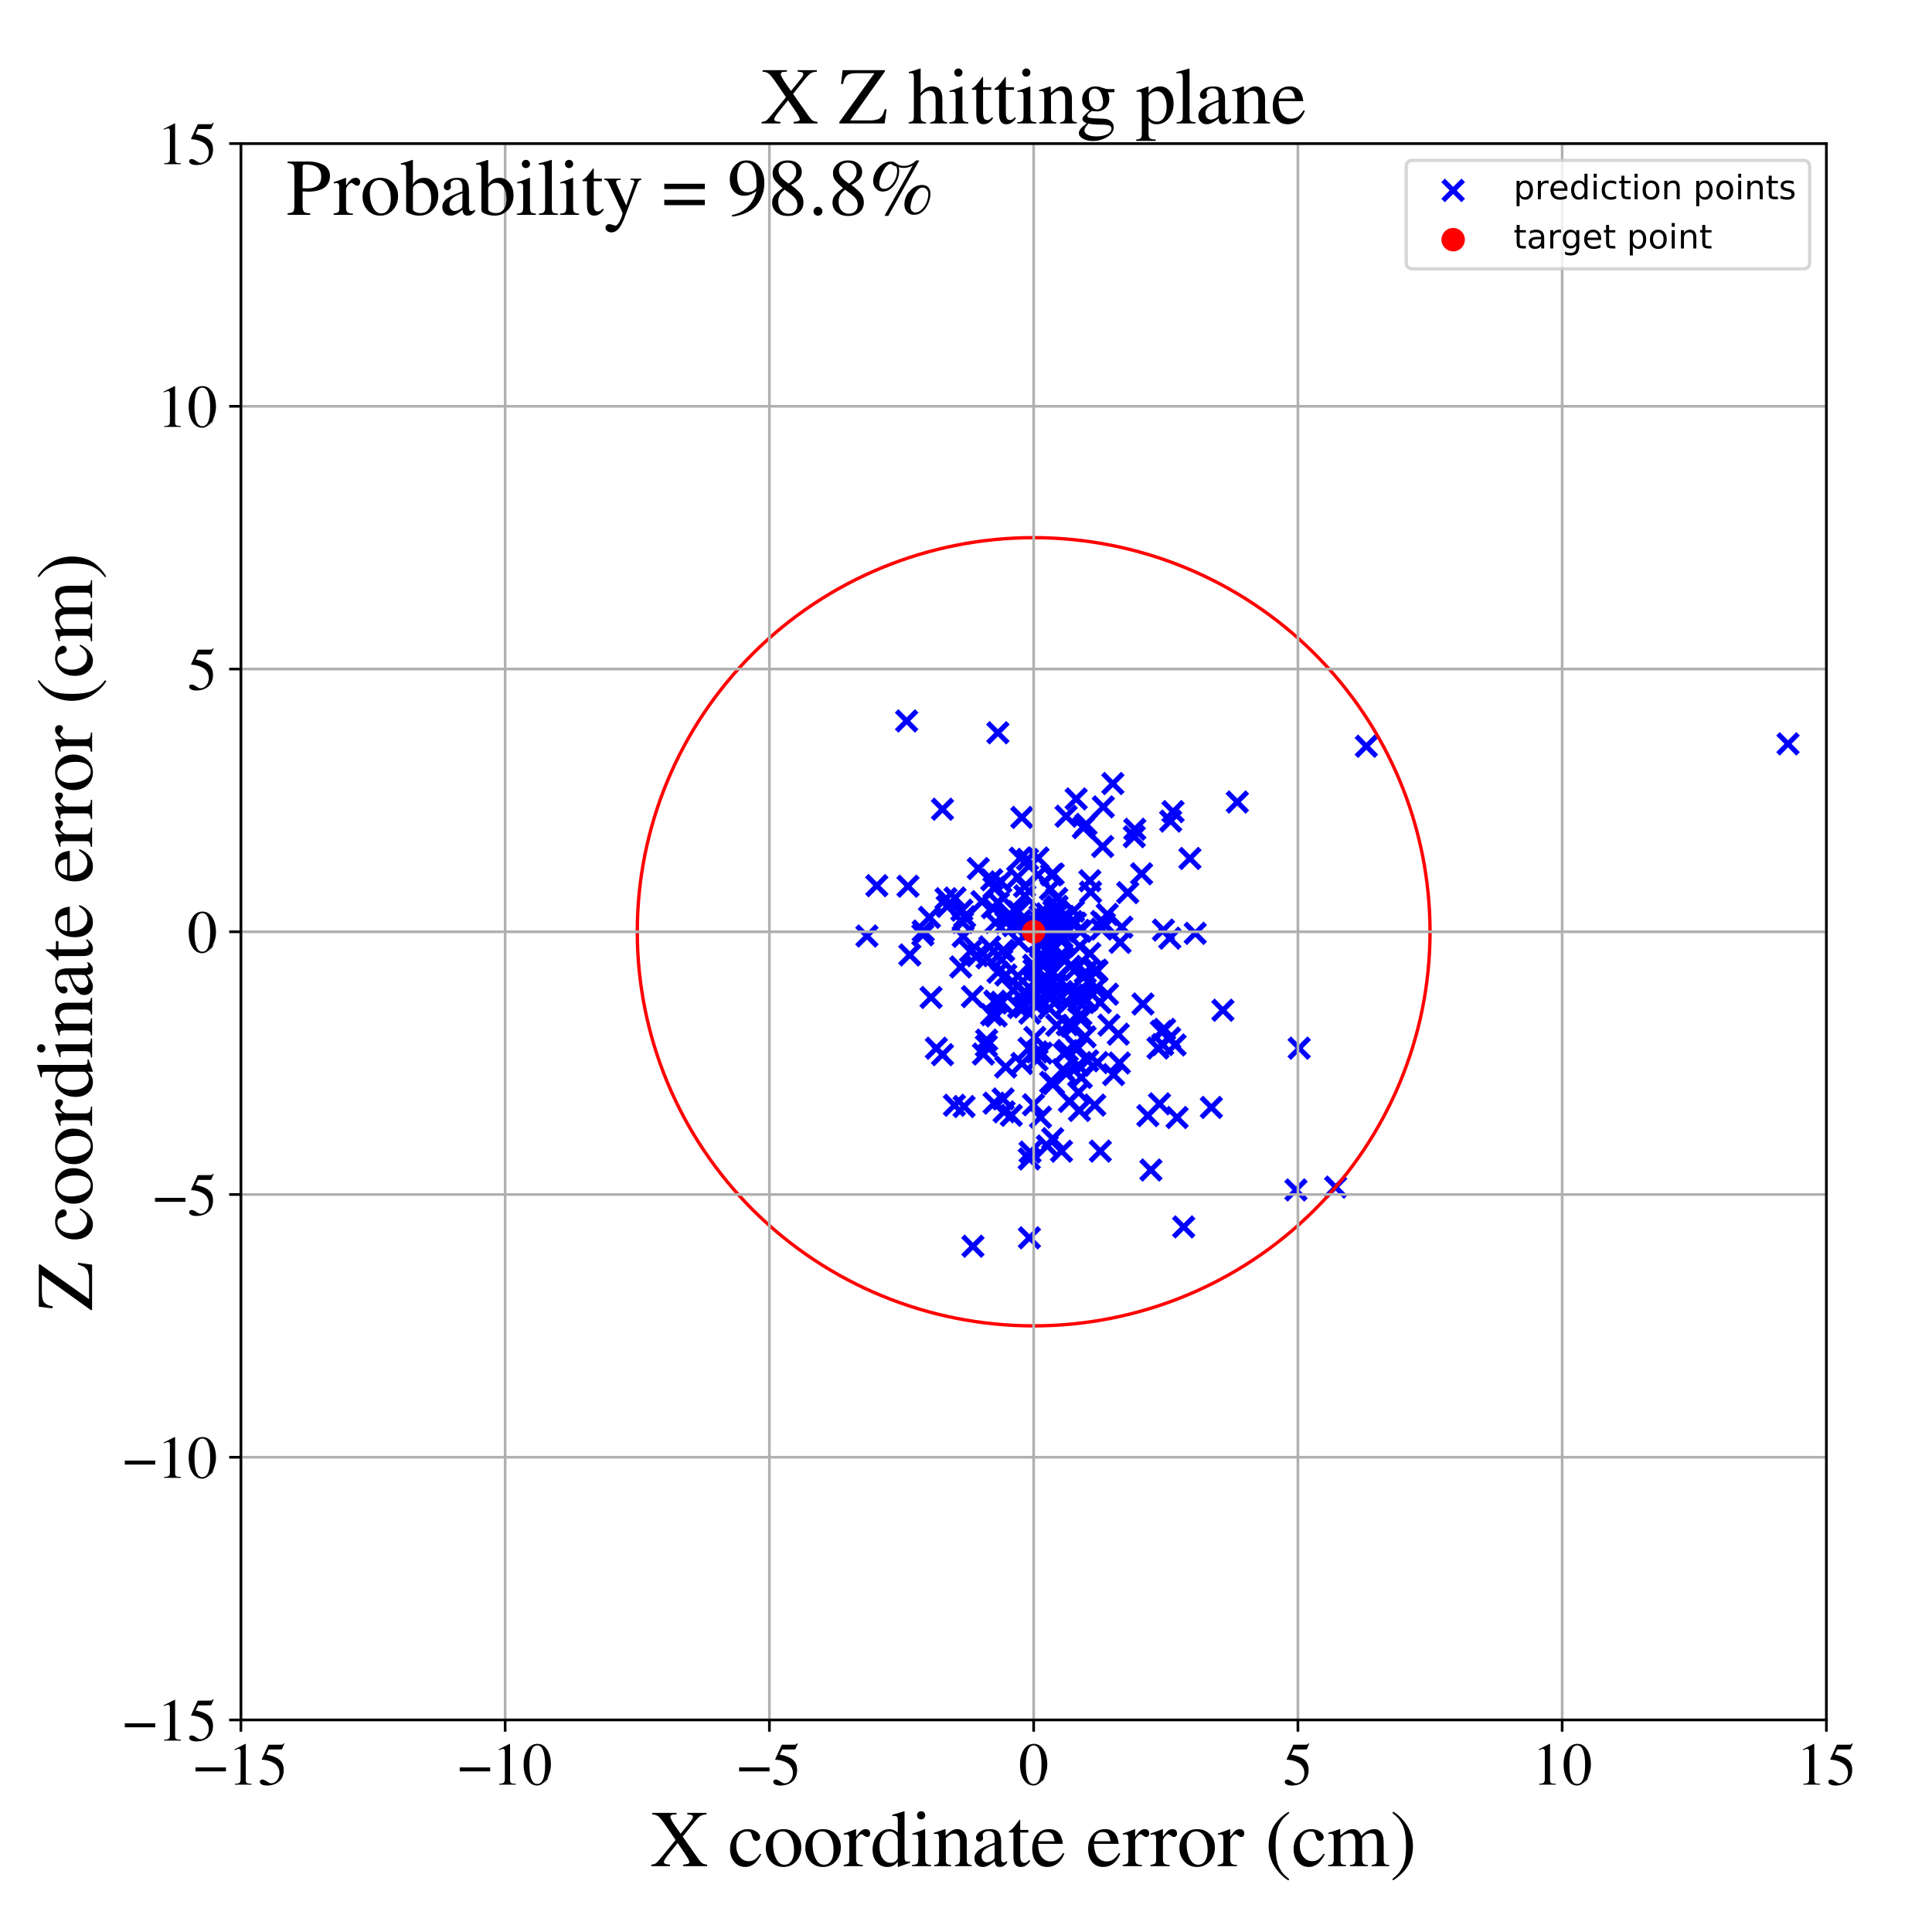 <?xml version="1.0" encoding="utf-8" standalone="no"?>
<!DOCTYPE svg PUBLIC "-//W3C//DTD SVG 1.1//EN"
  "http://www.w3.org/Graphics/SVG/1.1/DTD/svg11.dtd">
<!-- Created with matplotlib (https://matplotlib.org/) -->
<svg height="576pt" version="1.1" viewBox="0 0 576 576" width="576pt" xmlns="http://www.w3.org/2000/svg" xmlns:xlink="http://www.w3.org/1999/xlink">
 <defs>
  <style type="text/css">
*{stroke-linecap:butt;stroke-linejoin:round;}
  </style>
 </defs>
 <g id="figure_1">
  <g id="patch_1">
   <path d="M 0 576 
L 576 576 
L 576 0 
L 0 0 
z
" style="fill:#ffffff;"/>
  </g>
  <g id="axes_1">
   <g id="patch_2">
    <path d="M 71.822 512.784 
L 544.52 512.784 
L 544.52 42.802 
L 71.822 42.802 
z
" style="fill:#ffffff;"/>
   </g>
   <g id="PathCollection_1">
    <defs>
     <path d="M -3 3 
L 3 -3 
M -3 -3 
L 3 3 
" id="m9f358654a1" style="stroke:#0000ff;stroke-width:1.5;"/>
    </defs>
    <g clip-path="url(#pc59f3cf274)">
     <use style="fill:#0000ff;stroke:#0000ff;stroke-width:1.5;" x="305.536" xlink:href="#m9f358654a1" y="267.066"/>
     <use style="fill:#0000ff;stroke:#0000ff;stroke-width:1.5;" x="308.12" xlink:href="#m9f358654a1" y="329.369"/>
     <use style="fill:#0000ff;stroke:#0000ff;stroke-width:1.5;" x="328.933" xlink:href="#m9f358654a1" y="240.565"/>
     <use style="fill:#0000ff;stroke:#0000ff;stroke-width:1.5;" x="368.883" xlink:href="#m9f358654a1" y="239.112"/>
     <use style="fill:#0000ff;stroke:#0000ff;stroke-width:1.5;" x="318.18" xlink:href="#m9f358654a1" y="313.211"/>
     <use style="fill:#0000ff;stroke:#0000ff;stroke-width:1.5;" x="309.615" xlink:href="#m9f358654a1" y="299.005"/>
     <use style="fill:#0000ff;stroke:#0000ff;stroke-width:1.5;" x="313.842" xlink:href="#m9f358654a1" y="339.488"/>
     <use style="fill:#0000ff;stroke:#0000ff;stroke-width:1.5;" x="310.208" xlink:href="#m9f358654a1" y="333.084"/>
     <use style="fill:#0000ff;stroke:#0000ff;stroke-width:1.5;" x="297.016" xlink:href="#m9f358654a1" y="299.04"/>
     <use style="fill:#0000ff;stroke:#0000ff;stroke-width:1.5;" x="299.872" xlink:href="#m9f358654a1" y="290.69"/>
     <use style="fill:#0000ff;stroke:#0000ff;stroke-width:1.5;" x="286.42" xlink:href="#m9f358654a1" y="288.291"/>
     <use style="fill:#0000ff;stroke:#0000ff;stroke-width:1.5;" x="386.367" xlink:href="#m9f358654a1" y="354.765"/>
     <use style="fill:#0000ff;stroke:#0000ff;stroke-width:1.5;" x="294.159" xlink:href="#m9f358654a1" y="310.087"/>
     <use style="fill:#0000ff;stroke:#0000ff;stroke-width:1.5;" x="352.895" xlink:href="#m9f358654a1" y="365.786"/>
     <use style="fill:#0000ff;stroke:#0000ff;stroke-width:1.5;" x="309.123" xlink:href="#m9f358654a1" y="313.618"/>
     <use style="fill:#0000ff;stroke:#0000ff;stroke-width:1.5;" x="310.666" xlink:href="#m9f358654a1" y="274.957"/>
     <use style="fill:#0000ff;stroke:#0000ff;stroke-width:1.5;" x="321.245" xlink:href="#m9f358654a1" y="296.259"/>
     <use style="fill:#0000ff;stroke:#0000ff;stroke-width:1.5;" x="305.491" xlink:href="#m9f358654a1" y="295.621"/>
     <use style="fill:#0000ff;stroke:#0000ff;stroke-width:1.5;" x="312.342" xlink:href="#m9f358654a1" y="274.542"/>
     <use style="fill:#0000ff;stroke:#0000ff;stroke-width:1.5;" x="1032.348" xlink:href="#m9f358654a1" y="339.028"/>
     <use style="fill:#0000ff;stroke:#0000ff;stroke-width:1.5;" x="350.93" xlink:href="#m9f358654a1" y="333.174"/>
     <use style="fill:#0000ff;stroke:#0000ff;stroke-width:1.5;" x="298.941" xlink:href="#m9f358654a1" y="283.538"/>
     <use style="fill:#0000ff;stroke:#0000ff;stroke-width:1.5;" x="316.477" xlink:href="#m9f358654a1" y="343.216"/>
     <use style="fill:#0000ff;stroke:#0000ff;stroke-width:1.5;" x="291.35" xlink:href="#m9f358654a1" y="284.927"/>
     <use style="fill:#0000ff;stroke:#0000ff;stroke-width:1.5;" x="324.003" xlink:href="#m9f358654a1" y="298.219"/>
     <use style="fill:#0000ff;stroke:#0000ff;stroke-width:1.5;" x="310.085" xlink:href="#m9f358654a1" y="273.068"/>
     <use style="fill:#0000ff;stroke:#0000ff;stroke-width:1.5;" x="279.166" xlink:href="#m9f358654a1" y="312.514"/>
     <use style="fill:#0000ff;stroke:#0000ff;stroke-width:1.5;" x="326.908" xlink:href="#m9f358654a1" y="289.262"/>
     <use style="fill:#0000ff;stroke:#0000ff;stroke-width:1.5;" x="398.197" xlink:href="#m9f358654a1" y="353.914"/>
     <use style="fill:#0000ff;stroke:#0000ff;stroke-width:1.5;" x="533.076" xlink:href="#m9f358654a1" y="221.773"/>
     <use style="fill:#0000ff;stroke:#0000ff;stroke-width:1.5;" x="307.737" xlink:href="#m9f358654a1" y="277.04"/>
     <use style="fill:#0000ff;stroke:#0000ff;stroke-width:1.5;" x="334.466" xlink:href="#m9f358654a1" y="276.427"/>
     <use style="fill:#0000ff;stroke:#0000ff;stroke-width:1.5;" x="302.647" xlink:href="#m9f358654a1" y="271.285"/>
     <use style="fill:#0000ff;stroke:#0000ff;stroke-width:1.5;" x="287.153" xlink:href="#m9f358654a1" y="279.153"/>
     <use style="fill:#0000ff;stroke:#0000ff;stroke-width:1.5;" x="314.482" xlink:href="#m9f358654a1" y="272.875"/>
     <use style="fill:#0000ff;stroke:#0000ff;stroke-width:1.5;" x="314.185" xlink:href="#m9f358654a1" y="271.716"/>
     <use style="fill:#0000ff;stroke:#0000ff;stroke-width:1.5;" x="356.339" xlink:href="#m9f358654a1" y="278.261"/>
     <use style="fill:#0000ff;stroke:#0000ff;stroke-width:1.5;" x="312.13" xlink:href="#m9f358654a1" y="273.836"/>
     <use style="fill:#0000ff;stroke:#0000ff;stroke-width:1.5;" x="270.704" xlink:href="#m9f358654a1" y="264.219"/>
     <use style="fill:#0000ff;stroke:#0000ff;stroke-width:1.5;" x="306.346" xlink:href="#m9f358654a1" y="256.214"/>
     <use style="fill:#0000ff;stroke:#0000ff;stroke-width:1.5;" x="305.366" xlink:href="#m9f358654a1" y="300.205"/>
     <use style="fill:#0000ff;stroke:#0000ff;stroke-width:1.5;" x="284.726" xlink:href="#m9f358654a1" y="267.738"/>
     <use style="fill:#0000ff;stroke:#0000ff;stroke-width:1.5;" x="340.755" xlink:href="#m9f358654a1" y="299.33"/>
     <use style="fill:#0000ff;stroke:#0000ff;stroke-width:1.5;" x="302.111" xlink:href="#m9f358654a1" y="295.254"/>
     <use style="fill:#0000ff;stroke:#0000ff;stroke-width:1.5;" x="275.252" xlink:href="#m9f358654a1" y="277.576"/>
     <use style="fill:#0000ff;stroke:#0000ff;stroke-width:1.5;" x="364.587" xlink:href="#m9f358654a1" y="301.193"/>
     <use style="fill:#0000ff;stroke:#0000ff;stroke-width:1.5;" x="316.905" xlink:href="#m9f358654a1" y="285.406"/>
     <use style="fill:#0000ff;stroke:#0000ff;stroke-width:1.5;" x="306.28" xlink:href="#m9f358654a1" y="274.842"/>
     <use style="fill:#0000ff;stroke:#0000ff;stroke-width:1.5;" x="309.671" xlink:href="#m9f358654a1" y="281.014"/>
     <use style="fill:#0000ff;stroke:#0000ff;stroke-width:1.5;" x="311.763" xlink:href="#m9f358654a1" y="283.026"/>
     <use style="fill:#0000ff;stroke:#0000ff;stroke-width:1.5;" x="312.796" xlink:href="#m9f358654a1" y="300.588"/>
     <use style="fill:#0000ff;stroke:#0000ff;stroke-width:1.5;" x="304.353" xlink:href="#m9f358654a1" y="275.991"/>
     <use style="fill:#0000ff;stroke:#0000ff;stroke-width:1.5;" x="310.833" xlink:href="#m9f358654a1" y="286.396"/>
     <use style="fill:#0000ff;stroke:#0000ff;stroke-width:1.5;" x="328.027" xlink:href="#m9f358654a1" y="298.878"/>
     <use style="fill:#0000ff;stroke:#0000ff;stroke-width:1.5;" x="310.197" xlink:href="#m9f358654a1" y="298.069"/>
     <use style="fill:#0000ff;stroke:#0000ff;stroke-width:1.5;" x="345.232" xlink:href="#m9f358654a1" y="312.46"/>
     <use style="fill:#0000ff;stroke:#0000ff;stroke-width:1.5;" x="275.131" xlink:href="#m9f358654a1" y="278.708"/>
     <use style="fill:#0000ff;stroke:#0000ff;stroke-width:1.5;" x="308.269" xlink:href="#m9f358654a1" y="289.189"/>
     <use style="fill:#0000ff;stroke:#0000ff;stroke-width:1.5;" x="361.151" xlink:href="#m9f358654a1" y="330.169"/>
     <use style="fill:#0000ff;stroke:#0000ff;stroke-width:1.5;" x="350.334" xlink:href="#m9f358654a1" y="311.544"/>
     <use style="fill:#0000ff;stroke:#0000ff;stroke-width:1.5;" x="321.573" xlink:href="#m9f358654a1" y="325.676"/>
     <use style="fill:#0000ff;stroke:#0000ff;stroke-width:1.5;" x="387.338" xlink:href="#m9f358654a1" y="312.498"/>
     <use style="fill:#0000ff;stroke:#0000ff;stroke-width:1.5;" x="299.827" xlink:href="#m9f358654a1" y="318.12"/>
     <use style="fill:#0000ff;stroke:#0000ff;stroke-width:1.5;" x="261.406" xlink:href="#m9f358654a1" y="264.053"/>
     <use style="fill:#0000ff;stroke:#0000ff;stroke-width:1.5;" x="306.365" xlink:href="#m9f358654a1" y="297.178"/>
     <use style="fill:#0000ff;stroke:#0000ff;stroke-width:1.5;" x="299.232" xlink:href="#m9f358654a1" y="283.345"/>
     <use style="fill:#0000ff;stroke:#0000ff;stroke-width:1.5;" x="346.861" xlink:href="#m9f358654a1" y="277.29"/>
     <use style="fill:#0000ff;stroke:#0000ff;stroke-width:1.5;" x="312.075" xlink:href="#m9f358654a1" y="272.435"/>
     <use style="fill:#0000ff;stroke:#0000ff;stroke-width:1.5;" x="316.252" xlink:href="#m9f358654a1" y="284.743"/>
     <use style="fill:#0000ff;stroke:#0000ff;stroke-width:1.5;" x="271.249" xlink:href="#m9f358654a1" y="284.703"/>
     <use style="fill:#0000ff;stroke:#0000ff;stroke-width:1.5;" x="318.2" xlink:href="#m9f358654a1" y="305.495"/>
     <use style="fill:#0000ff;stroke:#0000ff;stroke-width:1.5;" x="270.304" xlink:href="#m9f358654a1" y="214.946"/>
     <use style="fill:#0000ff;stroke:#0000ff;stroke-width:1.5;" x="313.992" xlink:href="#m9f358654a1" y="260.566"/>
     <use style="fill:#0000ff;stroke:#0000ff;stroke-width:1.5;" x="304.642" xlink:href="#m9f358654a1" y="243.706"/>
     <use style="fill:#0000ff;stroke:#0000ff;stroke-width:1.5;" x="318.819" xlink:href="#m9f358654a1" y="328.359"/>
     <use style="fill:#0000ff;stroke:#0000ff;stroke-width:1.5;" x="319.55" xlink:href="#m9f358654a1" y="274.724"/>
     <use style="fill:#0000ff;stroke:#0000ff;stroke-width:1.5;" x="309.774" xlink:href="#m9f358654a1" y="292.837"/>
     <use style="fill:#0000ff;stroke:#0000ff;stroke-width:1.5;" x="298.393" xlink:href="#m9f358654a1" y="262.901"/>
     <use style="fill:#0000ff;stroke:#0000ff;stroke-width:1.5;" x="282.401" xlink:href="#m9f358654a1" y="270.24"/>
     <use style="fill:#0000ff;stroke:#0000ff;stroke-width:1.5;" x="306.899" xlink:href="#m9f358654a1" y="369.036"/>
     <use style="fill:#0000ff;stroke:#0000ff;stroke-width:1.5;" x="280.985" xlink:href="#m9f358654a1" y="241.264"/>
     <use style="fill:#0000ff;stroke:#0000ff;stroke-width:1.5;" x="297.502" xlink:href="#m9f358654a1" y="218.467"/>
     <use style="fill:#0000ff;stroke:#0000ff;stroke-width:1.5;" x="321.522" xlink:href="#m9f358654a1" y="295.614"/>
     <use style="fill:#0000ff;stroke:#0000ff;stroke-width:1.5;" x="294.266" xlink:href="#m9f358654a1" y="285.561"/>
     <use style="fill:#0000ff;stroke:#0000ff;stroke-width:1.5;" x="326.632" xlink:href="#m9f358654a1" y="294.741"/>
     <use style="fill:#0000ff;stroke:#0000ff;stroke-width:1.5;" x="407.355" xlink:href="#m9f358654a1" y="222.486"/>
     <use style="fill:#0000ff;stroke:#0000ff;stroke-width:1.5;" x="330.613" xlink:href="#m9f358654a1" y="305.624"/>
     <use style="fill:#0000ff;stroke:#0000ff;stroke-width:1.5;" x="313.026" xlink:href="#m9f358654a1" y="297.67"/>
     <use style="fill:#0000ff;stroke:#0000ff;stroke-width:1.5;" x="295.632" xlink:href="#m9f358654a1" y="302.517"/>
     <use style="fill:#0000ff;stroke:#0000ff;stroke-width:1.5;" x="310.587" xlink:href="#m9f358654a1" y="294.944"/>
     <use style="fill:#0000ff;stroke:#0000ff;stroke-width:1.5;" x="317.148" xlink:href="#m9f358654a1" y="273.217"/>
     <use style="fill:#0000ff;stroke:#0000ff;stroke-width:1.5;" x="295.675" xlink:href="#m9f358654a1" y="262.282"/>
     <use style="fill:#0000ff;stroke:#0000ff;stroke-width:1.5;" x="309.403" xlink:href="#m9f358654a1" y="293.341"/>
     <use style="fill:#0000ff;stroke:#0000ff;stroke-width:1.5;" x="290.065" xlink:href="#m9f358654a1" y="371.545"/>
     <use style="fill:#0000ff;stroke:#0000ff;stroke-width:1.5;" x="317.89" xlink:href="#m9f358654a1" y="320.041"/>
     <use style="fill:#0000ff;stroke:#0000ff;stroke-width:1.5;" x="354.753" xlink:href="#m9f358654a1" y="255.938"/>
     <use style="fill:#0000ff;stroke:#0000ff;stroke-width:1.5;" x="322.168" xlink:href="#m9f358654a1" y="303.885"/>
     <use style="fill:#0000ff;stroke:#0000ff;stroke-width:1.5;" x="286.752" xlink:href="#m9f358654a1" y="271.369"/>
     <use style="fill:#0000ff;stroke:#0000ff;stroke-width:1.5;" x="303.585" xlink:href="#m9f358654a1" y="271.757"/>
     <use style="fill:#0000ff;stroke:#0000ff;stroke-width:1.5;" x="323.569" xlink:href="#m9f358654a1" y="289.923"/>
     <use style="fill:#0000ff;stroke:#0000ff;stroke-width:1.5;" x="315.043" xlink:href="#m9f358654a1" y="305.672"/>
     <use style="fill:#0000ff;stroke:#0000ff;stroke-width:1.5;" x="347.216" xlink:href="#m9f358654a1" y="306.897"/>
     <use style="fill:#0000ff;stroke:#0000ff;stroke-width:1.5;" x="328.745" xlink:href="#m9f358654a1" y="252.371"/>
     <use style="fill:#0000ff;stroke:#0000ff;stroke-width:1.5;" x="333.398" xlink:href="#m9f358654a1" y="308.326"/>
     <use style="fill:#0000ff;stroke:#0000ff;stroke-width:1.5;" x="316.594" xlink:href="#m9f358654a1" y="279.456"/>
     <use style="fill:#0000ff;stroke:#0000ff;stroke-width:1.5;" x="327.043" xlink:href="#m9f358654a1" y="289.516"/>
     <use style="fill:#0000ff;stroke:#0000ff;stroke-width:1.5;" x="309.469" xlink:href="#m9f358654a1" y="255.802"/>
     <use style="fill:#0000ff;stroke:#0000ff;stroke-width:1.5;" x="301.509" xlink:href="#m9f358654a1" y="332.524"/>
     <use style="fill:#0000ff;stroke:#0000ff;stroke-width:1.5;" x="300.12" xlink:href="#m9f358654a1" y="273.38"/>
     <use style="fill:#0000ff;stroke:#0000ff;stroke-width:1.5;" x="302.172" xlink:href="#m9f358654a1" y="275.96"/>
     <use style="fill:#0000ff;stroke:#0000ff;stroke-width:1.5;" x="331.78" xlink:href="#m9f358654a1" y="233.601"/>
     <use style="fill:#0000ff;stroke:#0000ff;stroke-width:1.5;" x="322.437" xlink:href="#m9f358654a1" y="297.042"/>
     <use style="fill:#0000ff;stroke:#0000ff;stroke-width:1.5;" x="323.404" xlink:href="#m9f358654a1" y="290.912"/>
     <use style="fill:#0000ff;stroke:#0000ff;stroke-width:1.5;" x="327.175" xlink:href="#m9f358654a1" y="316.797"/>
     <use style="fill:#0000ff;stroke:#0000ff;stroke-width:1.5;" x="284.545" xlink:href="#m9f358654a1" y="329.521"/>
     <use style="fill:#0000ff;stroke:#0000ff;stroke-width:1.5;" x="298.637" xlink:href="#m9f358654a1" y="286.198"/>
     <use style="fill:#0000ff;stroke:#0000ff;stroke-width:1.5;" x="336.215" xlink:href="#m9f358654a1" y="266.122"/>
     <use style="fill:#0000ff;stroke:#0000ff;stroke-width:1.5;" x="322.987" xlink:href="#m9f358654a1" y="246.751"/>
     <use style="fill:#0000ff;stroke:#0000ff;stroke-width:1.5;" x="321.811" xlink:href="#m9f358654a1" y="331.072"/>
     <use style="fill:#0000ff;stroke:#0000ff;stroke-width:1.5;" x="293.196" xlink:href="#m9f358654a1" y="314.259"/>
     <use style="fill:#0000ff;stroke:#0000ff;stroke-width:1.5;" x="309.393" xlink:href="#m9f358654a1" y="289.182"/>
     <use style="fill:#0000ff;stroke:#0000ff;stroke-width:1.5;" x="308.808" xlink:href="#m9f358654a1" y="288.606"/>
     <use style="fill:#0000ff;stroke:#0000ff;stroke-width:1.5;" x="296.373" xlink:href="#m9f358654a1" y="328.899"/>
     <use style="fill:#0000ff;stroke:#0000ff;stroke-width:1.5;" x="258.457" xlink:href="#m9f358654a1" y="279.063"/>
     <use style="fill:#0000ff;stroke:#0000ff;stroke-width:1.5;" x="296.602" xlink:href="#m9f358654a1" y="298.488"/>
     <use style="fill:#0000ff;stroke:#0000ff;stroke-width:1.5;" x="311.027" xlink:href="#m9f358654a1" y="279.017"/>
     <use style="fill:#0000ff;stroke:#0000ff;stroke-width:1.5;" x="299.356" xlink:href="#m9f358654a1" y="331.47"/>
     <use style="fill:#0000ff;stroke:#0000ff;stroke-width:1.5;" x="314.432" xlink:href="#m9f358654a1" y="271.009"/>
     <use style="fill:#0000ff;stroke:#0000ff;stroke-width:1.5;" x="297.535" xlink:href="#m9f358654a1" y="289.867"/>
     <use style="fill:#0000ff;stroke:#0000ff;stroke-width:1.5;" x="319.775" xlink:href="#m9f358654a1" y="296.678"/>
     <use style="fill:#0000ff;stroke:#0000ff;stroke-width:1.5;" x="295.073" xlink:href="#m9f358654a1" y="282.294"/>
     <use style="fill:#0000ff;stroke:#0000ff;stroke-width:1.5;" x="323.51" xlink:href="#m9f358654a1" y="309.101"/>
     <use style="fill:#0000ff;stroke:#0000ff;stroke-width:1.5;" x="315.015" xlink:href="#m9f358654a1" y="293.889"/>
     <use style="fill:#0000ff;stroke:#0000ff;stroke-width:1.5;" x="291.665" xlink:href="#m9f358654a1" y="258.945"/>
     <use style="fill:#0000ff;stroke:#0000ff;stroke-width:1.5;" x="308.173" xlink:href="#m9f358654a1" y="287.798"/>
     <use style="fill:#0000ff;stroke:#0000ff;stroke-width:1.5;" x="289.911" xlink:href="#m9f358654a1" y="297.127"/>
     <use style="fill:#0000ff;stroke:#0000ff;stroke-width:1.5;" x="349.721" xlink:href="#m9f358654a1" y="241.978"/>
     <use style="fill:#0000ff;stroke:#0000ff;stroke-width:1.5;" x="312.241" xlink:href="#m9f358654a1" y="341.652"/>
     <use style="fill:#0000ff;stroke:#0000ff;stroke-width:1.5;" x="304.683" xlink:href="#m9f358654a1" y="317.071"/>
     <use style="fill:#0000ff;stroke:#0000ff;stroke-width:1.5;" x="346.636" xlink:href="#m9f358654a1" y="311.412"/>
     <use style="fill:#0000ff;stroke:#0000ff;stroke-width:1.5;" x="286.973" xlink:href="#m9f358654a1" y="275.014"/>
     <use style="fill:#0000ff;stroke:#0000ff;stroke-width:1.5;" x="324.907" xlink:href="#m9f358654a1" y="284.304"/>
     <use style="fill:#0000ff;stroke:#0000ff;stroke-width:1.5;" x="346.232" xlink:href="#m9f358654a1" y="307.491"/>
     <use style="fill:#0000ff;stroke:#0000ff;stroke-width:1.5;" x="312.42" xlink:href="#m9f358654a1" y="286.589"/>
     <use style="fill:#0000ff;stroke:#0000ff;stroke-width:1.5;" x="320.46" xlink:href="#m9f358654a1" y="289.163"/>
     <use style="fill:#0000ff;stroke:#0000ff;stroke-width:1.5;" x="306.864" xlink:href="#m9f358654a1" y="345.52"/>
     <use style="fill:#0000ff;stroke:#0000ff;stroke-width:1.5;" x="317.295" xlink:href="#m9f358654a1" y="314.17"/>
     <use style="fill:#0000ff;stroke:#0000ff;stroke-width:1.5;" x="295.878" xlink:href="#m9f358654a1" y="270.608"/>
     <use style="fill:#0000ff;stroke:#0000ff;stroke-width:1.5;" x="287.426" xlink:href="#m9f358654a1" y="329.9"/>
     <use style="fill:#0000ff;stroke:#0000ff;stroke-width:1.5;" x="326.338" xlink:href="#m9f358654a1" y="289.571"/>
     <use style="fill:#0000ff;stroke:#0000ff;stroke-width:1.5;" x="319.031" xlink:href="#m9f358654a1" y="288.113"/>
     <use style="fill:#0000ff;stroke:#0000ff;stroke-width:1.5;" x="340.351" xlink:href="#m9f358654a1" y="260.509"/>
     <use style="fill:#0000ff;stroke:#0000ff;stroke-width:1.5;" x="298.609" xlink:href="#m9f358654a1" y="298.809"/>
     <use style="fill:#0000ff;stroke:#0000ff;stroke-width:1.5;" x="333.723" xlink:href="#m9f358654a1" y="316.925"/>
     <use style="fill:#0000ff;stroke:#0000ff;stroke-width:1.5;" x="324.925" xlink:href="#m9f358654a1" y="262.578"/>
     <use style="fill:#0000ff;stroke:#0000ff;stroke-width:1.5;" x="310.202" xlink:href="#m9f358654a1" y="287.175"/>
     <use style="fill:#0000ff;stroke:#0000ff;stroke-width:1.5;" x="316.505" xlink:href="#m9f358654a1" y="280.542"/>
     <use style="fill:#0000ff;stroke:#0000ff;stroke-width:1.5;" x="296.712" xlink:href="#m9f358654a1" y="264.463"/>
     <use style="fill:#0000ff;stroke:#0000ff;stroke-width:1.5;" x="308.319" xlink:href="#m9f358654a1" y="299.353"/>
     <use style="fill:#0000ff;stroke:#0000ff;stroke-width:1.5;" x="313.848" xlink:href="#m9f358654a1" y="281.735"/>
     <use style="fill:#0000ff;stroke:#0000ff;stroke-width:1.5;" x="304.25" xlink:href="#m9f358654a1" y="274.462"/>
     <use style="fill:#0000ff;stroke:#0000ff;stroke-width:1.5;" x="345.694" xlink:href="#m9f358654a1" y="329.094"/>
     <use style="fill:#0000ff;stroke:#0000ff;stroke-width:1.5;" x="307.009" xlink:href="#m9f358654a1" y="302.055"/>
     <use style="fill:#0000ff;stroke:#0000ff;stroke-width:1.5;" x="322.367" xlink:href="#m9f358654a1" y="321.23"/>
     <use style="fill:#0000ff;stroke:#0000ff;stroke-width:1.5;" x="277.1" xlink:href="#m9f358654a1" y="273.505"/>
     <use style="fill:#0000ff;stroke:#0000ff;stroke-width:1.5;" x="282.044" xlink:href="#m9f358654a1" y="267.936"/>
     <use style="fill:#0000ff;stroke:#0000ff;stroke-width:1.5;" x="310.527" xlink:href="#m9f358654a1" y="313.97"/>
     <use style="fill:#0000ff;stroke:#0000ff;stroke-width:1.5;" x="311.778" xlink:href="#m9f358654a1" y="292.863"/>
     <use style="fill:#0000ff;stroke:#0000ff;stroke-width:1.5;" x="303.459" xlink:href="#m9f358654a1" y="291.032"/>
     <use style="fill:#0000ff;stroke:#0000ff;stroke-width:1.5;" x="303.74" xlink:href="#m9f358654a1" y="300.335"/>
     <use style="fill:#0000ff;stroke:#0000ff;stroke-width:1.5;" x="330.115" xlink:href="#m9f358654a1" y="272.61"/>
     <use style="fill:#0000ff;stroke:#0000ff;stroke-width:1.5;" x="320.638" xlink:href="#m9f358654a1" y="275.21"/>
     <use style="fill:#0000ff;stroke:#0000ff;stroke-width:1.5;" x="343.128" xlink:href="#m9f358654a1" y="348.823"/>
     <use style="fill:#0000ff;stroke:#0000ff;stroke-width:1.5;" x="315.135" xlink:href="#m9f358654a1" y="270.216"/>
     <use style="fill:#0000ff;stroke:#0000ff;stroke-width:1.5;" x="309.839" xlink:href="#m9f358654a1" y="285.486"/>
     <use style="fill:#0000ff;stroke:#0000ff;stroke-width:1.5;" x="325.142" xlink:href="#m9f358654a1" y="265.965"/>
     <use style="fill:#0000ff;stroke:#0000ff;stroke-width:1.5;" x="308.522" xlink:href="#m9f358654a1" y="309.293"/>
     <use style="fill:#0000ff;stroke:#0000ff;stroke-width:1.5;" x="315.612" xlink:href="#m9f358654a1" y="276.196"/>
     <use style="fill:#0000ff;stroke:#0000ff;stroke-width:1.5;" x="312.132" xlink:href="#m9f358654a1" y="277.489"/>
     <use style="fill:#0000ff;stroke:#0000ff;stroke-width:1.5;" x="296.319" xlink:href="#m9f358654a1" y="264.66"/>
     <use style="fill:#0000ff;stroke:#0000ff;stroke-width:1.5;" x="292.752" xlink:href="#m9f358654a1" y="268.808"/>
     <use style="fill:#0000ff;stroke:#0000ff;stroke-width:1.5;" x="330.185" xlink:href="#m9f358654a1" y="296.407"/>
     <use style="fill:#0000ff;stroke:#0000ff;stroke-width:1.5;" x="289.344" xlink:href="#m9f358654a1" y="283.634"/>
     <use style="fill:#0000ff;stroke:#0000ff;stroke-width:1.5;" x="322.253" xlink:href="#m9f358654a1" y="302.501"/>
     <use style="fill:#0000ff;stroke:#0000ff;stroke-width:1.5;" x="332.001" xlink:href="#m9f358654a1" y="320.38"/>
     <use style="fill:#0000ff;stroke:#0000ff;stroke-width:1.5;" x="348.711" xlink:href="#m9f358654a1" y="309.499"/>
     <use style="fill:#0000ff;stroke:#0000ff;stroke-width:1.5;" x="309.464" xlink:href="#m9f358654a1" y="260.88"/>
     <use style="fill:#0000ff;stroke:#0000ff;stroke-width:1.5;" x="294.071" xlink:href="#m9f358654a1" y="311.821"/>
     <use style="fill:#0000ff;stroke:#0000ff;stroke-width:1.5;" x="323.789" xlink:href="#m9f358654a1" y="245.764"/>
     <use style="fill:#0000ff;stroke:#0000ff;stroke-width:1.5;" x="328.429" xlink:href="#m9f358654a1" y="276.983"/>
     <use style="fill:#0000ff;stroke:#0000ff;stroke-width:1.5;" x="315.27" xlink:href="#m9f358654a1" y="291.45"/>
     <use style="fill:#0000ff;stroke:#0000ff;stroke-width:1.5;" x="321.719" xlink:href="#m9f358654a1" y="277.379"/>
     <use style="fill:#0000ff;stroke:#0000ff;stroke-width:1.5;" x="277.581" xlink:href="#m9f358654a1" y="297.384"/>
     <use style="fill:#0000ff;stroke:#0000ff;stroke-width:1.5;" x="348.765" xlink:href="#m9f358654a1" y="279.701"/>
     <use style="fill:#0000ff;stroke:#0000ff;stroke-width:1.5;" x="306.799" xlink:href="#m9f358654a1" y="312.55"/>
     <use style="fill:#0000ff;stroke:#0000ff;stroke-width:1.5;" x="297.676" xlink:href="#m9f358654a1" y="269.24"/>
     <use style="fill:#0000ff;stroke:#0000ff;stroke-width:1.5;" x="342.217" xlink:href="#m9f358654a1" y="332.613"/>
     <use style="fill:#0000ff;stroke:#0000ff;stroke-width:1.5;" x="296.812" xlink:href="#m9f358654a1" y="275.033"/>
     <use style="fill:#0000ff;stroke:#0000ff;stroke-width:1.5;" x="321.928" xlink:href="#m9f358654a1" y="282.107"/>
     <use style="fill:#0000ff;stroke:#0000ff;stroke-width:1.5;" x="315.052" xlink:href="#m9f358654a1" y="267.877"/>
     <use style="fill:#0000ff;stroke:#0000ff;stroke-width:1.5;" x="321.529" xlink:href="#m9f358654a1" y="317.618"/>
     <use style="fill:#0000ff;stroke:#0000ff;stroke-width:1.5;" x="280.993" xlink:href="#m9f358654a1" y="314.436"/>
     <use style="fill:#0000ff;stroke:#0000ff;stroke-width:1.5;" x="320.844" xlink:href="#m9f358654a1" y="238.186"/>
     <use style="fill:#0000ff;stroke:#0000ff;stroke-width:1.5;" x="303.78" xlink:href="#m9f358654a1" y="300.295"/>
     <use style="fill:#0000ff;stroke:#0000ff;stroke-width:1.5;" x="296.994" xlink:href="#m9f358654a1" y="302.879"/>
     <use style="fill:#0000ff;stroke:#0000ff;stroke-width:1.5;" x="307.107" xlink:href="#m9f358654a1" y="343.481"/>
     <use style="fill:#0000ff;stroke:#0000ff;stroke-width:1.5;" x="316.948" xlink:href="#m9f358654a1" y="318.92"/>
     <use style="fill:#0000ff;stroke:#0000ff;stroke-width:1.5;" x="303.407" xlink:href="#m9f358654a1" y="261.507"/>
     <use style="fill:#0000ff;stroke:#0000ff;stroke-width:1.5;" x="324.291" xlink:href="#m9f358654a1" y="316.256"/>
     <use style="fill:#0000ff;stroke:#0000ff;stroke-width:1.5;" x="329.247" xlink:href="#m9f358654a1" y="275.381"/>
     <use style="fill:#0000ff;stroke:#0000ff;stroke-width:1.5;" x="321.591" xlink:href="#m9f358654a1" y="298.504"/>
     <use style="fill:#0000ff;stroke:#0000ff;stroke-width:1.5;" x="349.015" xlink:href="#m9f358654a1" y="244.791"/>
     <use style="fill:#0000ff;stroke:#0000ff;stroke-width:1.5;" x="311.276" xlink:href="#m9f358654a1" y="280.986"/>
     <use style="fill:#0000ff;stroke:#0000ff;stroke-width:1.5;" x="309.179" xlink:href="#m9f358654a1" y="316.028"/>
     <use style="fill:#0000ff;stroke:#0000ff;stroke-width:1.5;" x="299.917" xlink:href="#m9f358654a1" y="275.018"/>
     <use style="fill:#0000ff;stroke:#0000ff;stroke-width:1.5;" x="328.044" xlink:href="#m9f358654a1" y="343.193"/>
     <use style="fill:#0000ff;stroke:#0000ff;stroke-width:1.5;" x="303.701" xlink:href="#m9f358654a1" y="280.639"/>
     <use style="fill:#0000ff;stroke:#0000ff;stroke-width:1.5;" x="338.167" xlink:href="#m9f358654a1" y="249.441"/>
     <use style="fill:#0000ff;stroke:#0000ff;stroke-width:1.5;" x="306.284" xlink:href="#m9f358654a1" y="274.924"/>
     <use style="fill:#0000ff;stroke:#0000ff;stroke-width:1.5;" x="326.382" xlink:href="#m9f358654a1" y="329.468"/>
     <use style="fill:#0000ff;stroke:#0000ff;stroke-width:1.5;" x="315.338" xlink:href="#m9f358654a1" y="278.049"/>
     <use style="fill:#0000ff;stroke:#0000ff;stroke-width:1.5;" x="313.177" xlink:href="#m9f358654a1" y="265.044"/>
     <use style="fill:#0000ff;stroke:#0000ff;stroke-width:1.5;" x="328.434" xlink:href="#m9f358654a1" y="274.733"/>
     <use style="fill:#0000ff;stroke:#0000ff;stroke-width:1.5;" x="313.748" xlink:href="#m9f358654a1" y="296.649"/>
     <use style="fill:#0000ff;stroke:#0000ff;stroke-width:1.5;" x="333.937" xlink:href="#m9f358654a1" y="280.95"/>
     <use style="fill:#0000ff;stroke:#0000ff;stroke-width:1.5;" x="317.601" xlink:href="#m9f358654a1" y="286.22"/>
     <use style="fill:#0000ff;stroke:#0000ff;stroke-width:1.5;" x="313.233" xlink:href="#m9f358654a1" y="322.667"/>
     <use style="fill:#0000ff;stroke:#0000ff;stroke-width:1.5;" x="314.084" xlink:href="#m9f358654a1" y="323.09"/>
     <use style="fill:#0000ff;stroke:#0000ff;stroke-width:1.5;" x="318.3" xlink:href="#m9f358654a1" y="299.139"/>
     <use style="fill:#0000ff;stroke:#0000ff;stroke-width:1.5;" x="322.158" xlink:href="#m9f358654a1" y="277.656"/>
     <use style="fill:#0000ff;stroke:#0000ff;stroke-width:1.5;" x="320.537" xlink:href="#m9f358654a1" y="311.629"/>
     <use style="fill:#0000ff;stroke:#0000ff;stroke-width:1.5;" x="317.842" xlink:href="#m9f358654a1" y="243.356"/>
     <use style="fill:#0000ff;stroke:#0000ff;stroke-width:1.5;" x="320.062" xlink:href="#m9f358654a1" y="271.619"/>
     <use style="fill:#0000ff;stroke:#0000ff;stroke-width:1.5;" x="316.566" xlink:href="#m9f358654a1" y="279.498"/>
     <use style="fill:#0000ff;stroke:#0000ff;stroke-width:1.5;" x="313.473" xlink:href="#m9f358654a1" y="260.837"/>
     <use style="fill:#0000ff;stroke:#0000ff;stroke-width:1.5;" x="299.063" xlink:href="#m9f358654a1" y="327.636"/>
     <use style="fill:#0000ff;stroke:#0000ff;stroke-width:1.5;" x="305.446" xlink:href="#m9f358654a1" y="264.268"/>
     <use style="fill:#0000ff;stroke:#0000ff;stroke-width:1.5;" x="321.23" xlink:href="#m9f358654a1" y="312.504"/>
     <use style="fill:#0000ff;stroke:#0000ff;stroke-width:1.5;" x="287.596" xlink:href="#m9f358654a1" y="273.297"/>
     <use style="fill:#0000ff;stroke:#0000ff;stroke-width:1.5;" x="319.391" xlink:href="#m9f358654a1" y="305.922"/>
     <use style="fill:#0000ff;stroke:#0000ff;stroke-width:1.5;" x="320.098" xlink:href="#m9f358654a1" y="305.915"/>
     <use style="fill:#0000ff;stroke:#0000ff;stroke-width:1.5;" x="304.158" xlink:href="#m9f358654a1" y="255.874"/>
     <use style="fill:#0000ff;stroke:#0000ff;stroke-width:1.5;" x="338.328" xlink:href="#m9f358654a1" y="247.233"/>
    </g>
   </g>
   <g id="PathCollection_2">
    <defs>
     <path d="M 0 3 
C 0.796 3 1.559 2.684 2.121 2.121 
C 2.684 1.559 3 0.796 3 0 
C 3 -0.796 2.684 -1.559 2.121 -2.121 
C 1.559 -2.684 0.796 -3 0 -3 
C -0.796 -3 -1.559 -2.684 -2.121 -2.121 
C -2.684 -1.559 -3 -0.796 -3 0 
C -3 0.796 -2.684 1.559 -2.121 2.121 
C -1.559 2.684 -0.796 3 0 3 
z
" id="m230123643d" style="stroke:#ff0000;"/>
    </defs>
    <g clip-path="url(#pc59f3cf274)">
     <use style="fill:#ff0000;stroke:#ff0000;" x="308.171" xlink:href="#m230123643d" y="277.793"/>
    </g>
   </g>
   <g id="patch_3">
    <path clip-path="url(#pc59f3cf274)" d="M 308.171 395.288 
C 339.511 395.288 369.572 382.908 391.733 360.875 
C 413.894 338.841 426.346 308.953 426.346 277.793 
C 426.346 246.633 413.894 216.745 391.733 194.711 
C 369.572 172.677 339.511 160.297 308.171 160.297 
C 276.831 160.297 246.77 172.677 224.609 194.711 
C 202.448 216.745 189.997 246.633 189.997 277.793 
C 189.997 308.953 202.448 338.841 224.609 360.875 
C 246.77 382.908 276.831 395.288 308.171 395.288 
z
" style="fill:none;stroke:#ff0000;stroke-linejoin:miter;"/>
   </g>
   <g id="matplotlib.axis_1">
    <g id="xtick_1">
     <g id="line2d_1">
      <path clip-path="url(#pc59f3cf274)" d="M 71.822 512.784 
L 71.822 42.802 
" style="fill:none;stroke:#b0b0b0;stroke-linecap:square;stroke-width:0.8;"/>
     </g>
     <g id="line2d_2">
      <defs>
       <path d="M 0 0 
L 0 3.5 
" id="m4eff58d413" style="stroke:#000000;stroke-width:0.8;"/>
      </defs>
      <g>
       <use style="stroke:#000000;stroke-width:0.8;" x="71.822" xlink:href="#m4eff58d413" y="512.784"/>
      </g>
     </g>
     <g id="text_1">
      <!-- −15 -->
      <defs>
       <path d="M 3 22 
L 3 28.594 
L 53.406 28.594 
L 53.406 22 
z
" id="FreeSerif-8722"/>
       <path d="M 18.297 59.297 
Q 16.5 59.297 11.094 57.094 
L 11.094 58.5 
L 29.094 67.594 
L 29.906 67.406 
L 29.906 7.406 
Q 29.906 3.797 31.703 2.688 
Q 33.5 1.594 39.406 1.5 
L 39.406 0 
L 11.797 0 
L 11.797 1.5 
Q 17.406 1.703 19.344 3.141 
Q 21.297 4.594 21.297 9.297 
L 21.297 54.594 
Q 21.297 59.297 18.297 59.297 
z
" id="FreeSerif-49"/>
       <path d="M 35.703 19.406 
Q 35.703 24.703 33.344 28.797 
Q 31 32.906 27.641 35.156 
Q 24.297 37.406 20.141 38.844 
Q 16 40.297 12.953 40.75 
Q 9.906 41.203 7.594 41.203 
Q 6.406 41.203 6.406 42 
Q 6.406 42.297 6.5 42.5 
L 17.406 66.203 
L 38.297 66.203 
Q 39.906 66.203 40.844 66.703 
Q 41.797 67.203 42.906 68.797 
L 43.797 68.094 
L 40 59.203 
Q 39.594 58.297 37.703 58.297 
L 18.094 58.297 
L 13.906 49.797 
Q 28.5 47.203 35.594 41.344 
Q 42.703 35.5 42.703 24.203 
Q 42.703 18.297 40.844 13.688 
Q 39 9.094 36.141 6.297 
Q 33.297 3.5 29.547 1.703 
Q 25.797 -0.094 22.344 -0.75 
Q 18.906 -1.406 15.406 -1.406 
Q 9.797 -1.406 6.5 0.25 
Q 3.203 1.906 3.203 4.797 
Q 3.203 8.5 7.5 8.5 
Q 10.297 8.5 14.75 5.391 
Q 19.203 2.297 21.797 2.297 
Q 27.703 2.297 31.703 7.25 
Q 35.703 12.203 35.703 19.406 
z
" id="FreeSerif-53"/>
      </defs>
      <g transform="translate(57.746 532.077)scale(0.18 -0.18)">
       <use xlink:href="#FreeSerif-8722"/>
       <use x="56.4" xlink:href="#FreeSerif-49"/>
       <use x="106.4" xlink:href="#FreeSerif-53"/>
      </g>
     </g>
    </g>
    <g id="xtick_2">
     <g id="line2d_3">
      <path clip-path="url(#pc59f3cf274)" d="M 150.605 512.784 
L 150.605 42.802 
" style="fill:none;stroke:#b0b0b0;stroke-linecap:square;stroke-width:0.8;"/>
     </g>
     <g id="line2d_4">
      <g>
       <use style="stroke:#000000;stroke-width:0.8;" x="150.605" xlink:href="#m4eff58d413" y="512.784"/>
      </g>
     </g>
     <g id="text_2">
      <!-- −10 -->
      <defs>
       <path d="M 47.594 17.797 
Q 35.203 -1.406 25 -1.406 
Q 14.797 -1.406 8.594 8.391 
Q 2.406 18.203 2.406 33.594 
Q 2.406 48.094 8.594 57.844 
Q 14.797 67.594 25.406 67.594 
Q 35.203 67.594 41.391 58 
Q 47.594 48.406 47.594 33 
Q 47.594 17.797 35.203 -1.406 
z
M 25.094 65 
Q 12 65 12 32.703 
Q 12 1.203 25 1.203 
Q 38 1.203 38 32.797 
Q 38 48.5 34.703 56.75 
Q 31.406 65 25.094 65 
z
" id="FreeSerif-48"/>
      </defs>
      <g transform="translate(136.529 532.077)scale(0.18 -0.18)">
       <use xlink:href="#FreeSerif-8722"/>
       <use x="56.4" xlink:href="#FreeSerif-49"/>
       <use x="106.4" xlink:href="#FreeSerif-48"/>
      </g>
     </g>
    </g>
    <g id="xtick_3">
     <g id="line2d_5">
      <path clip-path="url(#pc59f3cf274)" d="M 229.388 512.784 
L 229.388 42.802 
" style="fill:none;stroke:#b0b0b0;stroke-linecap:square;stroke-width:0.8;"/>
     </g>
     <g id="line2d_6">
      <g>
       <use style="stroke:#000000;stroke-width:0.8;" x="229.388" xlink:href="#m4eff58d413" y="512.784"/>
      </g>
     </g>
     <g id="text_3">
      <!-- −5 -->
      <g transform="translate(219.812 532.077)scale(0.18 -0.18)">
       <use xlink:href="#FreeSerif-8722"/>
       <use x="56.4" xlink:href="#FreeSerif-53"/>
      </g>
     </g>
    </g>
    <g id="xtick_4">
     <g id="line2d_7">
      <path clip-path="url(#pc59f3cf274)" d="M 308.171 512.784 
L 308.171 42.802 
" style="fill:none;stroke:#b0b0b0;stroke-linecap:square;stroke-width:0.8;"/>
     </g>
     <g id="line2d_8">
      <g>
       <use style="stroke:#000000;stroke-width:0.8;" x="308.171" xlink:href="#m4eff58d413" y="512.784"/>
      </g>
     </g>
     <g id="text_4">
      <!-- 0 -->
      <g transform="translate(303.671 532.077)scale(0.18 -0.18)">
       <use xlink:href="#FreeSerif-48"/>
      </g>
     </g>
    </g>
    <g id="xtick_5">
     <g id="line2d_9">
      <path clip-path="url(#pc59f3cf274)" d="M 386.954 512.784 
L 386.954 42.802 
" style="fill:none;stroke:#b0b0b0;stroke-linecap:square;stroke-width:0.8;"/>
     </g>
     <g id="line2d_10">
      <g>
       <use style="stroke:#000000;stroke-width:0.8;" x="386.954" xlink:href="#m4eff58d413" y="512.784"/>
      </g>
     </g>
     <g id="text_5">
      <!-- 5 -->
      <g transform="translate(382.454 532.077)scale(0.18 -0.18)">
       <use xlink:href="#FreeSerif-53"/>
      </g>
     </g>
    </g>
    <g id="xtick_6">
     <g id="line2d_11">
      <path clip-path="url(#pc59f3cf274)" d="M 465.737 512.784 
L 465.737 42.802 
" style="fill:none;stroke:#b0b0b0;stroke-linecap:square;stroke-width:0.8;"/>
     </g>
     <g id="line2d_12">
      <g>
       <use style="stroke:#000000;stroke-width:0.8;" x="465.737" xlink:href="#m4eff58d413" y="512.784"/>
      </g>
     </g>
     <g id="text_6">
      <!-- 10 -->
      <g transform="translate(456.737 532.077)scale(0.18 -0.18)">
       <use xlink:href="#FreeSerif-49"/>
       <use x="50" xlink:href="#FreeSerif-48"/>
      </g>
     </g>
    </g>
    <g id="xtick_7">
     <g id="line2d_13">
      <path clip-path="url(#pc59f3cf274)" d="M 544.52 512.784 
L 544.52 42.802 
" style="fill:none;stroke:#b0b0b0;stroke-linecap:square;stroke-width:0.8;"/>
     </g>
     <g id="line2d_14">
      <g>
       <use style="stroke:#000000;stroke-width:0.8;" x="544.52" xlink:href="#m4eff58d413" y="512.784"/>
      </g>
     </g>
     <g id="text_7">
      <!-- 15 -->
      <g transform="translate(535.52 532.077)scale(0.18 -0.18)">
       <use xlink:href="#FreeSerif-49"/>
       <use x="50" xlink:href="#FreeSerif-53"/>
      </g>
     </g>
    </g>
    <g id="text_8">
     <!-- X coordinate error (cm) -->
     <defs>
      <path d="M 69.594 66.203 
L 69.594 64.297 
Q 64.703 64 62.047 62.344 
Q 59.406 60.703 54.703 54.906 
L 40.094 36.703 
L 59.297 9.297 
Q 62.297 5 64.297 3.703 
Q 66.297 2.406 70.406 1.906 
L 70.406 0 
L 40.703 0 
L 40.703 1.906 
Q 44.797 2.297 46.594 2.938 
Q 48.406 3.594 48.406 5 
Q 48.406 7.203 43.297 14.797 
L 33.797 28.797 
L 21.906 14 
Q 16.703 7.5 16.703 5.406 
Q 16.703 3.703 18.297 2.953 
Q 19.906 2.203 24.297 1.906 
L 24.297 0 
L 1 0 
L 1 1.906 
Q 4.906 2.203 7 3.797 
Q 9.094 5.406 15.5 13.297 
L 31.203 32.594 
L 20.297 48.594 
Q 13.297 58.906 10.25 61.5 
Q 7.203 64.094 2.203 64.297 
L 2.203 66.203 
L 32.406 66.203 
L 32.406 64.297 
L 29.594 64.203 
Q 24.797 64.094 24.797 61.297 
Q 24.797 58.094 33.297 46.297 
L 37.5 40.406 
L 48.797 54.203 
Q 52.797 59.203 52.797 61.094 
Q 52.797 62.797 51.344 63.438 
Q 49.906 64.094 45.797 64.297 
L 45.797 66.203 
z
" id="FreeSerif-88"/>
      <path id="FreeSerif-32"/>
      <path d="M 2.5 21.297 
Q 2.5 32.406 9.047 39.203 
Q 15.594 46 24.406 46 
Q 30.703 46 35.25 42.953 
Q 39.797 39.906 39.797 35.703 
Q 39.797 34 38.391 32.75 
Q 37 31.5 35 31.5 
Q 31.594 31.5 30.297 36.094 
L 29.703 38.297 
Q 28.906 41.094 27.703 42.094 
Q 26.5 43.094 23.797 43.094 
Q 17.703 43.094 13.953 38.25 
Q 10.203 33.406 10.203 25.703 
Q 10.203 17.094 14.547 11.641 
Q 18.906 6.203 25.703 6.203 
Q 30 6.203 33.094 8.25 
Q 36.203 10.297 39.797 15.594 
L 41.203 14.703 
Q 40.203 12.703 39.453 11.391 
Q 38.703 10.094 36.75 7.5 
Q 34.797 4.906 32.891 3.297 
Q 31 1.703 27.891 0.344 
Q 24.797 -1 21.5 -1 
Q 13.203 -1 7.844 5.25 
Q 2.5 11.5 2.5 21.297 
z
" id="FreeSerif-99"/>
      <path d="M 24.594 46 
Q 34.203 46 40.391 39.594 
Q 46.594 33.203 46.594 23.406 
Q 46.594 13 40.188 6 
Q 33.797 -1 24.391 -1 
Q 15 -1 8.75 5.75 
Q 2.5 12.5 2.5 22.594 
Q 2.5 32.906 8.641 39.453 
Q 14.797 46 24.594 46 
z
M 11.5 27.5 
Q 11.5 16.797 15.391 9.297 
Q 19.297 1.797 25.594 1.797 
Q 31.203 1.797 34.391 6.594 
Q 37.594 11.406 37.594 19.906 
Q 37.594 30.203 33.594 36.703 
Q 29.594 43.203 23.297 43.203 
Q 18 43.203 14.75 38.891 
Q 11.5 34.594 11.5 27.5 
z
" id="FreeSerif-111"/>
      <path d="M 30.094 36.203 
Q 28.594 36.203 26.391 37.953 
Q 24.203 39.703 23.5 39.703 
Q 21.5 39.703 19 36.797 
Q 16.5 33.906 16.5 31.5 
L 16.5 9 
Q 16.5 4.703 18.203 3.203 
Q 19.906 1.703 25 1.5 
L 25 0 
L 1 0 
L 1 1.5 
Q 5.797 2.406 6.938 3.5 
Q 8.094 4.594 8.094 8.406 
L 8.094 33.406 
Q 8.094 36.703 7.344 38.047 
Q 6.594 39.406 4.703 39.406 
Q 3.094 39.406 1.203 39 
L 1.203 40.594 
Q 9.203 43.203 16 46 
L 16.5 45.797 
L 16.5 36.594 
Q 20.203 41.906 22.797 43.953 
Q 25.406 46 28.5 46 
Q 31.094 46 32.547 44.594 
Q 34 43.203 34 40.703 
Q 34 38.594 32.953 37.391 
Q 31.906 36.203 30.094 36.203 
z
" id="FreeSerif-114"/>
      <path d="M 34.203 -1 
L 33.797 -0.703 
L 33.797 5.703 
Q 29 -1 21 -1 
Q 12.703 -1 7.594 4.953 
Q 2.5 10.906 2.5 20.5 
Q 2.5 31.094 8.594 38.547 
Q 14.703 46 23.297 46 
Q 28.703 46 33.797 41.703 
L 33.797 57.297 
Q 33.797 60.406 32.891 61.406 
Q 32 62.406 29.203 62.406 
Q 27.797 62.406 27 62.297 
L 27 63.906 
Q 36.094 66.297 41.703 68.297 
L 42.203 68.094 
L 42.203 11.406 
Q 42.203 7.906 43.047 6.797 
Q 43.906 5.703 46.594 5.703 
Q 47.094 5.703 48.906 5.797 
L 48.906 4.203 
z
M 24.906 4.203 
Q 28.703 4.203 31.25 6.344 
Q 33.797 8.5 33.797 10.203 
L 33.797 33.203 
Q 33.797 37.203 30.688 40.203 
Q 27.594 43.203 23.594 43.203 
Q 17.906 43.203 14.5 38.094 
Q 11.094 33 11.094 24.5 
Q 11.094 15.297 14.891 9.75 
Q 18.703 4.203 24.906 4.203 
z
" id="FreeSerif-100"/>
      <path d="M 6.203 39.297 
Q 4 39.297 2 39 
L 2 40.5 
Q 9 42.5 17.5 46 
L 17.906 45.703 
L 17.906 10.203 
Q 17.906 4.797 19.156 3.344 
Q 20.406 1.906 25.297 1.5 
L 25.297 0 
L 1.594 0 
L 1.594 1.5 
Q 6.797 1.797 8.141 3.297 
Q 9.5 4.797 9.5 10.203 
L 9.5 33.406 
Q 9.5 36.703 8.75 38 
Q 8 39.297 6.203 39.297 
z
M 12.797 68.297 
Q 15 68.297 16.5 66.797 
Q 18 65.297 18 63.203 
Q 18 61 16.5 59.547 
Q 15 58.094 12.797 58.094 
Q 10.703 58.094 9.25 59.594 
Q 7.797 61.094 7.797 63.188 
Q 7.797 65.297 9.297 66.797 
Q 10.797 68.297 12.797 68.297 
z
" id="FreeSerif-105"/>
      <path d="M 1 39.797 
L 1 41.5 
Q 8.406 43.703 14.797 46 
L 15.5 45.797 
L 15.5 37.906 
Q 20.594 42.703 23.547 44.344 
Q 26.5 46 30 46 
Q 35.5 46 38.641 42.047 
Q 41.797 38.094 41.797 31 
L 41.797 8.094 
Q 41.797 4.406 43 3.156 
Q 44.203 1.906 47.906 1.5 
L 47.906 0 
L 27.094 0 
L 27.094 1.5 
Q 30.906 1.797 32.156 3.5 
Q 33.406 5.203 33.406 9.906 
L 33.406 30.797 
Q 33.406 40.5 26.094 40.5 
Q 23.594 40.5 21.5 39.344 
Q 19.406 38.203 15.797 34.797 
L 15.797 6.703 
Q 15.797 4 17.188 2.891 
Q 18.594 1.797 22.406 1.5 
L 22.406 0 
L 1.203 0 
L 1.203 1.5 
Q 5 1.797 6.203 3.25 
Q 7.406 4.703 7.406 9 
L 7.406 33.797 
Q 7.406 37.5 6.594 38.844 
Q 5.797 40.203 3.703 40.203 
Q 1.797 40.203 1 39.797 
z
" id="FreeSerif-110"/>
      <path d="M 2.5 9.703 
Q 2.5 11.5 2.891 13.047 
Q 3.297 14.594 4.297 15.938 
Q 5.297 17.297 6.188 18.391 
Q 7.094 19.5 8.891 20.641 
Q 10.703 21.797 11.891 22.547 
Q 13.094 23.297 15.547 24.344 
Q 18 25.406 19.297 25.953 
Q 20.594 26.5 23.391 27.594 
Q 26.203 28.703 27.5 29.203 
L 27.5 35.297 
Q 27.5 43.594 19.906 43.594 
Q 16.906 43.594 14.797 42.141 
Q 12.703 40.703 12.703 38.703 
Q 12.703 37.906 12.953 36.5 
Q 13.203 35.094 13.203 34.703 
Q 13.203 33 11.844 31.75 
Q 10.5 30.5 8.703 30.5 
Q 7 30.5 5.703 31.797 
Q 4.406 33.094 4.406 34.797 
Q 4.406 39.5 9.25 42.75 
Q 14.094 46 21.203 46 
Q 29.406 46 32.5 42.047 
Q 35.594 38.094 35.594 30 
L 35.594 10.5 
Q 35.594 7.203 36.25 5.953 
Q 36.906 4.703 38.594 4.703 
Q 40.703 4.703 43 6.594 
L 43 4 
Q 40.406 1.094 38.453 0.047 
Q 36.5 -1 34 -1 
Q 30.906 -1 29.453 0.703 
Q 28 2.406 27.594 6.297 
Q 19 -1 13 -1 
Q 8.406 -1 5.453 2 
Q 2.5 5 2.5 9.703 
z
M 27.5 12.297 
L 27.5 26.797 
Q 18.5 23.5 14.891 20.391 
Q 11.297 17.297 11.297 12.906 
Q 11.297 8.797 13.297 6.797 
Q 15.297 4.797 17.594 4.797 
Q 21 4.797 24.906 7.094 
Q 26.5 8 27 9 
Q 27.5 10 27.5 12.297 
z
" id="FreeSerif-97"/>
      <path d="M 25.906 45 
L 25.906 41.797 
L 15.797 41.797 
L 15.797 13.203 
Q 15.797 8.5 17 6.344 
Q 18.203 4.203 21 4.203 
Q 24.094 4.203 27 7.703 
L 28.297 6.594 
Q 23.5 -1 16.297 -1 
Q 7.406 -1 7.406 11.703 
L 7.406 41.797 
L 2.094 41.797 
Q 1.703 42.094 1.703 42.5 
Q 1.703 43 2 43.297 
Q 2.297 43.594 3.141 44.141 
Q 4 44.703 5.203 45.641 
Q 6.406 46.594 8.5 49.094 
Q 10.594 51.594 13.094 55.094 
Q 14.703 57.406 15.094 57.906 
Q 15.797 57.906 15.797 56.594 
L 15.797 45 
z
" id="FreeSerif-116"/>
      <path d="M 9.703 27.703 
Q 9.906 21.406 11.406 16.844 
Q 12.906 12.297 15.297 10.047 
Q 17.703 7.797 20.141 6.844 
Q 22.594 5.906 25.297 5.906 
Q 30.094 5.906 33.641 8.297 
Q 37.203 10.703 40.797 16.406 
L 42.406 15.703 
Q 39.297 7.594 33.797 3.297 
Q 28.297 -1 21.203 -1 
Q 12.594 -1 7.547 5.047 
Q 2.5 11.094 2.5 21.406 
Q 2.5 32.5 8.344 39.25 
Q 14.203 46 23.406 46 
Q 31 46 35.203 41.453 
Q 39.406 36.906 40.5 27.703 
z
M 9.906 30.906 
L 30.297 30.906 
Q 29.297 37.406 27.188 39.906 
Q 25.094 42.406 20.5 42.406 
Q 11.5 42.406 9.906 30.906 
z
" id="FreeSerif-101"/>
      <path d="M 29.203 -17.703 
Q 26.594 -16.094 23.797 -13.844 
Q 21 -11.594 17.453 -7.594 
Q 13.906 -3.594 11.203 0.953 
Q 8.5 5.5 6.641 11.891 
Q 4.797 18.297 4.797 25.203 
Q 4.797 32.406 6.641 38.844 
Q 8.5 45.297 11 49.547 
Q 13.5 53.797 17.344 57.75 
Q 21.203 61.703 23.703 63.594 
Q 26.203 65.5 29.5 67.594 
L 30.406 66 
Q 26 62.406 23.297 59.5 
Q 20.594 56.594 18.094 51.938 
Q 15.594 47.297 14.5 40.844 
Q 13.406 34.406 13.406 25.5 
Q 13.406 16.203 14.5 9.5 
Q 15.594 2.797 18.094 -1.953 
Q 20.594 -6.703 23.297 -9.703 
Q 26 -12.703 30.406 -16.094 
z
" id="FreeSerif-40"/>
      <path d="M 1.297 39.797 
L 1.297 41.5 
Q 8.5 43.5 15.297 46 
L 16 45.797 
L 16 38.297 
Q 22.203 43 25.203 44.5 
Q 28.203 46 31.5 46 
Q 39.406 46 42.094 37.594 
Q 49.906 46 58.406 46 
Q 70 46 70 28.203 
L 70 7.594 
Q 70 2 74.297 1.703 
L 76.906 1.5 
L 76.906 0 
L 55 0 
L 55 1.5 
Q 59.406 2 60.5 3.203 
Q 61.594 4.406 61.594 8.703 
L 61.594 29.797 
Q 61.594 36 60 38.391 
Q 58.406 40.797 54.094 40.797 
Q 47.5 40.797 43.203 34.703 
L 43.203 9.5 
Q 43.203 4.797 44.641 3.188 
Q 46.094 1.594 50.406 1.5 
L 50.406 0 
L 28 0 
L 28 1.5 
Q 32.297 1.797 33.547 3.094 
Q 34.797 4.406 34.797 8.594 
L 34.797 30.297 
Q 34.797 40.797 28.203 40.797 
Q 25.406 40.797 21.953 39.391 
Q 18.5 38 16.406 34.906 
L 16.406 6.703 
Q 16.406 3.797 17.797 2.75 
Q 19.203 1.703 23.203 1.5 
L 23.203 0 
L 1 0 
L 1 1.5 
Q 5.203 1.594 6.594 3 
Q 8 4.406 8 8.5 
L 8 33.797 
Q 8 37.406 7.25 38.797 
Q 6.5 40.203 4.5 40.203 
Q 3 40.203 1.297 39.797 
z
" id="FreeSerif-109"/>
      <path d="M 4.047 67.703 
Q 6.656 66.094 9.453 63.844 
Q 12.25 61.594 15.797 57.594 
Q 19.344 53.594 22.047 49.047 
Q 24.75 44.5 26.594 38.094 
Q 28.453 31.703 28.453 24.797 
Q 28.453 17.594 26.594 11.141 
Q 24.75 4.703 22.25 0.453 
Q 19.75 -3.797 15.891 -7.75 
Q 12.047 -11.703 9.547 -13.594 
Q 7.047 -15.5 3.75 -17.594 
L 2.844 -16 
Q 7.25 -12.406 9.953 -9.5 
Q 12.656 -6.594 15.156 -1.938 
Q 17.656 2.703 18.75 9.141 
Q 19.844 15.594 19.844 24.5 
Q 19.844 33.797 18.75 40.5 
Q 17.656 47.203 15.156 51.953 
Q 12.656 56.703 9.953 59.703 
Q 7.25 62.703 2.844 66.094 
z
" id="FreeSerif-41"/>
     </defs>
     <g transform="translate(193.922 556.375)scale(0.24 -0.24)">
      <use xlink:href="#FreeSerif-88"/>
      <use x="71.4" xlink:href="#FreeSerif-32"/>
      <use x="96.4" xlink:href="#FreeSerif-99"/>
      <use x="140.784" xlink:href="#FreeSerif-111"/>
      <use x="189.884" xlink:href="#FreeSerif-111"/>
      <use x="238.969" xlink:href="#FreeSerif-114"/>
      <use x="273.453" xlink:href="#FreeSerif-100"/>
      <use x="323.353" xlink:href="#FreeSerif-105"/>
      <use x="351.137" xlink:href="#FreeSerif-110"/>
      <use x="400.037" xlink:href="#FreeSerif-97"/>
      <use x="443.522" xlink:href="#FreeSerif-116"/>
      <use x="471.822" xlink:href="#FreeSerif-101"/>
      <use x="516.222" xlink:href="#FreeSerif-32"/>
      <use x="541.222" xlink:href="#FreeSerif-101"/>
      <use x="585.606" xlink:href="#FreeSerif-114"/>
      <use x="620.106" xlink:href="#FreeSerif-114"/>
      <use x="654.59" xlink:href="#FreeSerif-111"/>
      <use x="703.675" xlink:href="#FreeSerif-114"/>
      <use x="738.175" xlink:href="#FreeSerif-32"/>
      <use x="763.175" xlink:href="#FreeSerif-40"/>
      <use x="796.475" xlink:href="#FreeSerif-99"/>
      <use x="840.859" xlink:href="#FreeSerif-109"/>
      <use x="918.759" xlink:href="#FreeSerif-41"/>
     </g>
    </g>
   </g>
   <g id="matplotlib.axis_2">
    <g id="ytick_1">
     <g id="line2d_15">
      <path clip-path="url(#pc59f3cf274)" d="M 71.822 512.784 
L 544.52 512.784 
" style="fill:none;stroke:#b0b0b0;stroke-linecap:square;stroke-width:0.8;"/>
     </g>
     <g id="line2d_16">
      <defs>
       <path d="M 0 0 
L -3.5 0 
" id="m190fafc463" style="stroke:#000000;stroke-width:0.8;"/>
      </defs>
      <g>
       <use style="stroke:#000000;stroke-width:0.8;" x="71.822" xlink:href="#m190fafc463" y="512.784"/>
      </g>
     </g>
     <g id="text_9">
      <!-- −15 -->
      <g transform="translate(36.669 518.931)scale(0.18 -0.18)">
       <use xlink:href="#FreeSerif-8722"/>
       <use x="56.4" xlink:href="#FreeSerif-49"/>
       <use x="106.4" xlink:href="#FreeSerif-53"/>
      </g>
     </g>
    </g>
    <g id="ytick_2">
     <g id="line2d_17">
      <path clip-path="url(#pc59f3cf274)" d="M 71.822 434.454 
L 544.52 434.454 
" style="fill:none;stroke:#b0b0b0;stroke-linecap:square;stroke-width:0.8;"/>
     </g>
     <g id="line2d_18">
      <g>
       <use style="stroke:#000000;stroke-width:0.8;" x="71.822" xlink:href="#m190fafc463" y="434.454"/>
      </g>
     </g>
     <g id="text_10">
      <!-- −10 -->
      <g transform="translate(36.669 440.6)scale(0.18 -0.18)">
       <use xlink:href="#FreeSerif-8722"/>
       <use x="56.4" xlink:href="#FreeSerif-49"/>
       <use x="106.4" xlink:href="#FreeSerif-48"/>
      </g>
     </g>
    </g>
    <g id="ytick_3">
     <g id="line2d_19">
      <path clip-path="url(#pc59f3cf274)" d="M 71.822 356.123 
L 544.52 356.123 
" style="fill:none;stroke:#b0b0b0;stroke-linecap:square;stroke-width:0.8;"/>
     </g>
     <g id="line2d_20">
      <g>
       <use style="stroke:#000000;stroke-width:0.8;" x="71.822" xlink:href="#m190fafc463" y="356.123"/>
      </g>
     </g>
     <g id="text_11">
      <!-- −5 -->
      <g transform="translate(45.669 362.27)scale(0.18 -0.18)">
       <use xlink:href="#FreeSerif-8722"/>
       <use x="56.4" xlink:href="#FreeSerif-53"/>
      </g>
     </g>
    </g>
    <g id="ytick_4">
     <g id="line2d_21">
      <path clip-path="url(#pc59f3cf274)" d="M 71.822 277.793 
L 544.52 277.793 
" style="fill:none;stroke:#b0b0b0;stroke-linecap:square;stroke-width:0.8;"/>
     </g>
     <g id="line2d_22">
      <g>
       <use style="stroke:#000000;stroke-width:0.8;" x="71.822" xlink:href="#m190fafc463" y="277.793"/>
      </g>
     </g>
     <g id="text_12">
      <!-- 0 -->
      <g transform="translate(55.822 283.94)scale(0.18 -0.18)">
       <use xlink:href="#FreeSerif-48"/>
      </g>
     </g>
    </g>
    <g id="ytick_5">
     <g id="line2d_23">
      <path clip-path="url(#pc59f3cf274)" d="M 71.822 199.462 
L 544.52 199.462 
" style="fill:none;stroke:#b0b0b0;stroke-linecap:square;stroke-width:0.8;"/>
     </g>
     <g id="line2d_24">
      <g>
       <use style="stroke:#000000;stroke-width:0.8;" x="71.822" xlink:href="#m190fafc463" y="199.462"/>
      </g>
     </g>
     <g id="text_13">
      <!-- 5 -->
      <g transform="translate(55.822 205.609)scale(0.18 -0.18)">
       <use xlink:href="#FreeSerif-53"/>
      </g>
     </g>
    </g>
    <g id="ytick_6">
     <g id="line2d_25">
      <path clip-path="url(#pc59f3cf274)" d="M 71.822 121.132 
L 544.52 121.132 
" style="fill:none;stroke:#b0b0b0;stroke-linecap:square;stroke-width:0.8;"/>
     </g>
     <g id="line2d_26">
      <g>
       <use style="stroke:#000000;stroke-width:0.8;" x="71.822" xlink:href="#m190fafc463" y="121.132"/>
      </g>
     </g>
     <g id="text_14">
      <!-- 10 -->
      <g transform="translate(46.822 127.279)scale(0.18 -0.18)">
       <use xlink:href="#FreeSerif-49"/>
       <use x="50" xlink:href="#FreeSerif-48"/>
      </g>
     </g>
    </g>
    <g id="ytick_7">
     <g id="line2d_27">
      <path clip-path="url(#pc59f3cf274)" d="M 71.822 42.802 
L 544.52 42.802 
" style="fill:none;stroke:#b0b0b0;stroke-linecap:square;stroke-width:0.8;"/>
     </g>
     <g id="line2d_28">
      <g>
       <use style="stroke:#000000;stroke-width:0.8;" x="71.822" xlink:href="#m190fafc463" y="42.802"/>
      </g>
     </g>
     <g id="text_15">
      <!-- 15 -->
      <g transform="translate(46.822 48.948)scale(0.18 -0.18)">
       <use xlink:href="#FreeSerif-49"/>
       <use x="50" xlink:href="#FreeSerif-53"/>
      </g>
     </g>
    </g>
    <g id="text_16">
     <!-- Z coordinate error (cm) -->
     <defs>
      <path d="M 40.297 3.797 
Q 43.094 3.797 45.391 4.297 
Q 47.703 4.797 49.25 5.297 
Q 50.797 5.797 52.141 7.188 
Q 53.5 8.594 54.141 9.297 
Q 54.797 10 55.594 12.047 
Q 56.406 14.094 56.594 14.688 
Q 56.797 15.297 57.5 17.594 
L 59.797 17.594 
L 57.406 0 
L 1 0 
L 1 1.5 
L 44.703 62.406 
L 22.594 62.406 
Q 17.5 62.406 14.203 61.406 
Q 10.906 60.406 9.25 58.203 
Q 7.594 56 7 54.203 
Q 6.406 52.406 5.797 49.094 
L 3.203 49.094 
L 5.203 66.203 
L 57.797 66.203 
L 57.797 64.703 
L 14.594 3.797 
z
" id="FreeSerif-90"/>
     </defs>
     <g transform="translate(27.46 390.829)rotate(-90)scale(0.24 -0.24)">
      <use xlink:href="#FreeSerif-90"/>
      <use x="61.3" xlink:href="#FreeSerif-32"/>
      <use x="86.3" xlink:href="#FreeSerif-99"/>
      <use x="130.684" xlink:href="#FreeSerif-111"/>
      <use x="179.784" xlink:href="#FreeSerif-111"/>
      <use x="228.869" xlink:href="#FreeSerif-114"/>
      <use x="263.353" xlink:href="#FreeSerif-100"/>
      <use x="313.253" xlink:href="#FreeSerif-105"/>
      <use x="341.037" xlink:href="#FreeSerif-110"/>
      <use x="389.937" xlink:href="#FreeSerif-97"/>
      <use x="433.422" xlink:href="#FreeSerif-116"/>
      <use x="461.722" xlink:href="#FreeSerif-101"/>
      <use x="506.122" xlink:href="#FreeSerif-32"/>
      <use x="531.122" xlink:href="#FreeSerif-101"/>
      <use x="575.506" xlink:href="#FreeSerif-114"/>
      <use x="610.006" xlink:href="#FreeSerif-114"/>
      <use x="644.49" xlink:href="#FreeSerif-111"/>
      <use x="693.575" xlink:href="#FreeSerif-114"/>
      <use x="728.075" xlink:href="#FreeSerif-32"/>
      <use x="753.075" xlink:href="#FreeSerif-40"/>
      <use x="786.375" xlink:href="#FreeSerif-99"/>
      <use x="830.759" xlink:href="#FreeSerif-109"/>
      <use x="908.659" xlink:href="#FreeSerif-41"/>
     </g>
    </g>
   </g>
   <g id="patch_4">
    <path d="M 71.822 512.784 
L 71.822 42.802 
" style="fill:none;stroke:#000000;stroke-linecap:square;stroke-linejoin:miter;stroke-width:0.8;"/>
   </g>
   <g id="patch_5">
    <path d="M 544.52 512.784 
L 544.52 42.802 
" style="fill:none;stroke:#000000;stroke-linecap:square;stroke-linejoin:miter;stroke-width:0.8;"/>
   </g>
   <g id="patch_6">
    <path d="M 71.822 512.784 
L 544.52 512.784 
" style="fill:none;stroke:#000000;stroke-linecap:square;stroke-linejoin:miter;stroke-width:0.8;"/>
   </g>
   <g id="patch_7">
    <path d="M 71.822 42.802 
L 544.52 42.802 
" style="fill:none;stroke:#000000;stroke-linecap:square;stroke-linejoin:miter;stroke-width:0.8;"/>
   </g>
   <g id="text_17">
    <!-- Probability = 98.8% -->
    <defs>
     <path d="M 54.094 48.094 
Q 54.094 45.5 53.5 43.094 
Q 52.906 40.703 51.156 38 
Q 49.406 35.297 46.5 33.344 
Q 43.594 31.406 38.594 30.094 
Q 33.594 28.797 27 28.797 
Q 24 28.797 20.094 29.094 
L 20.094 10.906 
Q 20.094 5.406 21.844 3.75 
Q 23.594 2.094 29.5 1.906 
L 29.5 0 
L 1.5 0 
L 1.5 1.906 
Q 7.203 2.406 8.547 4.047 
Q 9.906 5.703 9.906 12 
L 9.906 55.297 
Q 9.906 60.703 8.5 62.203 
Q 7.094 63.703 1.5 64.297 
L 1.5 66.203 
L 27.906 66.203 
Q 32.406 66.203 36.594 65.344 
Q 40.797 64.5 44.938 62.594 
Q 49.094 60.703 51.594 57 
Q 54.094 53.297 54.094 48.094 
z
M 20.094 59.094 
L 20.094 33.094 
Q 23.594 32.797 25.797 32.797 
Q 43.203 32.797 43.203 47.5 
Q 43.203 55.203 38.391 58.844 
Q 33.594 62.5 23.5 62.5 
Q 21.5 62.5 20.797 61.797 
Q 20.094 61.094 20.094 59.094 
z
" id="FreeSerif-80"/>
     <path d="M 16 68.094 
L 16 37.5 
Q 17.5 41.203 21.391 43.594 
Q 25.297 46 29.906 46 
Q 37.406 46 42.453 39.75 
Q 47.5 33.5 47.5 24.297 
Q 47.5 13.594 40.75 6.297 
Q 34 -1 24.094 -1 
Q 18.094 -1 12.844 1.047 
Q 7.594 3.094 7.594 5.406 
L 7.594 57.297 
Q 7.594 60.406 6.641 61.406 
Q 5.703 62.406 2.703 62.406 
Q 1.594 62.406 1 62.297 
L 1 63.906 
Q 8.703 65.797 15.5 68.297 
z
M 16 32.203 
L 16 7 
Q 16 5.094 18.891 3.641 
Q 21.797 2.203 25.703 2.203 
Q 31.906 2.203 35.297 6.797 
Q 38.703 11.406 38.703 19.703 
Q 38.703 28.797 35.25 34.25 
Q 31.797 39.703 25.906 39.703 
Q 22 39.703 19 37.391 
Q 16 35.094 16 32.203 
z
" id="FreeSerif-98"/>
     <path d="M 1 62.297 
L 1 63.906 
Q 10.906 66.297 16.906 68.297 
L 17.297 68.094 
L 17.297 8.406 
Q 17.297 4.297 18.641 3.047 
Q 20 1.797 24.797 1.5 
L 24.797 0 
L 1.203 0 
L 1.203 1.5 
Q 5.906 1.906 7.406 3.297 
Q 8.906 4.703 8.906 8.703 
L 8.906 56.406 
Q 8.906 59.906 8 61.203 
Q 7.094 62.5 4.703 62.5 
Q 2.703 62.5 1 62.297 
z
" id="FreeSerif-108"/>
     <path d="M 14.203 -13.406 
Q 17 -13.406 20.094 -7.203 
Q 23.203 -1 23.203 1.906 
Q 23.203 3.203 18.797 12 
L 5.594 40.406 
Q 4.406 43 0.5 43.594 
L 0.5 45 
L 21.094 45 
L 21.094 43.5 
Q 17.906 43.406 16.594 42.797 
Q 15.297 42.203 15.297 40.797 
Q 15.297 39.297 16.297 37 
L 27.797 11.703 
L 37.5 39.297 
Q 37.906 40.203 37.906 41 
Q 37.906 43.5 33.094 43.5 
L 33.094 45 
L 46.594 45 
L 46.594 43.5 
Q 44.797 43.297 43.75 42.344 
Q 42.703 41.406 41.797 39 
L 26.406 -1.797 
Q 22.406 -12.594 18.453 -17.188 
Q 14.5 -21.797 9.5 -21.797 
Q 6.297 -21.797 4.188 -20.141 
Q 2.094 -18.5 2.094 -16 
Q 2.094 -14.203 3.391 -12.891 
Q 4.703 -11.594 6.406 -11.594 
Q 8.594 -11.594 11.094 -12.5 
Q 13.594 -13.406 14.203 -13.406 
z
" id="FreeSerif-121"/>
     <path d="M 53.406 38.594 
L 53.406 32 
L 3 32 
L 3 38.594 
z
M 53.406 18.594 
L 53.406 12 
L 3 12 
L 3 18.594 
z
" id="FreeSerif-61"/>
     <path d="M 5.906 -2.203 
L 5.594 -0.203 
Q 17 1.797 24.953 9.5 
Q 32.906 17.203 36 29.406 
Q 28.594 23.703 21 23.703 
Q 12.906 23.703 7.953 29.297 
Q 3 34.906 3 44 
Q 3 54.094 8.953 60.844 
Q 14.906 67.594 23.797 67.594 
Q 33.5 67.594 39.703 59.688 
Q 45.906 51.797 45.906 39.406 
Q 45.906 35.406 45.203 31.203 
Q 44.5 27 41.953 21.25 
Q 39.406 15.5 35.297 10.953 
Q 31.203 6.406 23.594 2.703 
Q 16 -1 5.906 -2.203 
z
M 24.594 28 
Q 26.5 28 28.891 28.547 
Q 31.297 29.094 33.75 30.938 
Q 36.203 32.797 36.203 35.5 
L 36.203 39.406 
Q 36.203 64.797 23 64.797 
Q 19.906 64.797 17.703 63.141 
Q 15.5 61.5 14.344 58.797 
Q 13.203 56.094 12.703 53.297 
Q 12.203 50.5 12.203 47.406 
Q 12.203 38.5 15.547 33.25 
Q 18.906 28 24.594 28 
z
" id="FreeSerif-57"/>
     <path d="M 29 37.094 
Q 38 30.406 41.25 25.844 
Q 44.5 21.297 44.5 15.5 
Q 44.5 7.797 39.141 3.188 
Q 33.797 -1.406 24.797 -1.406 
Q 16.297 -1.406 10.938 3.188 
Q 5.594 7.797 5.594 15.094 
Q 5.594 20.203 8.047 23.641 
Q 10.5 27.094 18.594 33.203 
Q 10.703 40.094 8.453 43.5 
Q 6.203 46.906 6.203 51.797 
Q 6.203 58.594 11.594 63.094 
Q 17 67.594 25.203 67.594 
Q 32.703 67.594 37.547 63.594 
Q 42.406 59.594 42.406 53.406 
Q 42.406 48.297 39.406 44.688 
Q 36.406 41.094 29 37.094 
z
M 21.203 31.203 
Q 16.797 27.703 15 24.203 
Q 13.203 20.703 13.203 15.906 
Q 13.203 9.406 16.703 5.406 
Q 20.203 1.406 25.906 1.406 
Q 30.797 1.406 33.844 4.453 
Q 36.906 7.5 36.906 12.406 
Q 36.906 14 36.547 15.391 
Q 36.203 16.797 35.844 17.844 
Q 35.5 18.906 34.453 20.203 
Q 33.406 21.5 32.75 22.25 
Q 32.094 23 30.391 24.391 
Q 28.703 25.797 27.844 26.391 
Q 27 27 24.641 28.703 
Q 22.297 30.406 21.203 31.203 
z
M 26.094 38.906 
Q 26.203 39 27.453 39.844 
Q 28.703 40.703 29.25 41.203 
Q 29.797 41.703 30.938 42.75 
Q 32.094 43.797 32.688 44.75 
Q 33.297 45.703 34.047 47.047 
Q 34.797 48.406 35.141 50.047 
Q 35.5 51.703 35.5 53.5 
Q 35.5 58.703 32.5 61.75 
Q 29.5 64.797 24.406 64.797 
Q 19.703 64.797 16.641 62 
Q 13.594 59.203 13.594 54.906 
Q 13.594 50.703 16.5 47 
Q 19.406 43.297 26.094 38.906 
z
" id="FreeSerif-56"/>
     <path d="M 12.5 10 
Q 14.797 10 16.438 8.297 
Q 18.094 6.594 18.094 4.297 
Q 18.094 2.094 16.391 0.5 
Q 14.703 -1.094 12.406 -1.094 
Q 10.203 -1.094 8.594 0.5 
Q 7 2.094 7 4.297 
Q 7 6.594 8.641 8.297 
Q 10.297 10 12.5 10 
z
" id="FreeSerif-46"/>
     <path d="M 66.906 37.094 
Q 71.797 37.094 74.5 34.297 
Q 77.203 31.5 77.203 26.406 
Q 77.203 20.594 74.891 14.891 
Q 72.594 9.203 68.594 5.094 
Q 63.5 0 56.906 0 
Q 51.5 0 48.203 3.547 
Q 44.906 7.094 44.906 12.906 
Q 44.906 22.297 51.656 29.688 
Q 58.406 37.094 66.906 37.094 
z
M 58.594 3 
Q 62.906 3 66.703 6.797 
Q 70.5 10.594 72.547 15.844 
Q 74.594 21.094 74.594 25.906 
Q 74.594 29.203 72.547 31.547 
Q 70.5 33.906 67.594 33.906 
Q 63 33.906 59.297 28.703 
Q 55.594 23.5 54.047 18.047 
Q 52.5 12.594 52.5 9.406 
Q 52.5 6.594 54.203 4.797 
Q 55.906 3 58.594 3 
z
M 28.203 66.203 
Q 31.297 66.203 33.188 64.844 
Q 35.094 63.5 37.438 62.141 
Q 39.797 60.797 43.906 60.797 
Q 48.594 60.797 52.047 62.297 
Q 55.5 63.797 59.5 67.594 
L 63.406 67.594 
L 24.906 -1.297 
L 20.094 -1.297 
L 55.203 61.297 
Q 50 58.297 44.203 58.297 
Q 40.297 58.297 37.703 59.297 
Q 38.406 56.797 38.406 54.906 
Q 38.406 45.594 32.453 37.25 
Q 26.5 28.906 17.906 28.906 
Q 13 28.906 9.547 32.656 
Q 6.094 36.406 6.094 41.594 
Q 6.094 51.094 12.844 58.641 
Q 19.594 66.203 28.203 66.203 
z
M 28.203 63.203 
Q 23.406 63.203 18.547 54.453 
Q 13.703 45.703 13.703 38.406 
Q 13.703 35.703 15.344 34 
Q 17 32.297 19.594 32.297 
Q 25.703 32.297 30.797 39.438 
Q 35.906 46.594 35.906 55.094 
Q 35.906 57 35 60 
Q 33 60.5 31.641 61.141 
Q 30.297 61.797 29.844 62.188 
Q 29.406 62.594 29 62.891 
Q 28.594 63.203 28.203 63.203 
z
" id="FreeSerif-37"/>
    </defs>
    <g transform="translate(85.393 64.048)scale(0.24 -0.24)">
     <use xlink:href="#FreeSerif-80"/>
     <use x="57.584" xlink:href="#FreeSerif-114"/>
     <use x="92.069" xlink:href="#FreeSerif-111"/>
     <use x="141.153" xlink:href="#FreeSerif-98"/>
     <use x="191.153" xlink:href="#FreeSerif-97"/>
     <use x="234.637" xlink:href="#FreeSerif-98"/>
     <use x="284.622" xlink:href="#FreeSerif-105"/>
     <use x="312.406" xlink:href="#FreeSerif-108"/>
     <use x="338.206" xlink:href="#FreeSerif-105"/>
     <use x="365.975" xlink:href="#FreeSerif-116"/>
     <use x="394.275" xlink:href="#FreeSerif-121"/>
     <use x="441.375" xlink:href="#FreeSerif-32"/>
     <use x="466.375" xlink:href="#FreeSerif-61"/>
     <use x="522.775" xlink:href="#FreeSerif-32"/>
     <use x="547.775" xlink:href="#FreeSerif-57"/>
     <use x="597.775" xlink:href="#FreeSerif-56"/>
     <use x="647.775" xlink:href="#FreeSerif-46"/>
     <use x="672.775" xlink:href="#FreeSerif-56"/>
     <use x="722.775" xlink:href="#FreeSerif-37"/>
    </g>
   </g>
   <g id="text_18">
    <!-- X Z hitting plane -->
    <defs>
     <path d="M 15.797 34.297 
L 15.797 10.203 
Q 15.797 5 17 3.5 
Q 18.203 2 22.594 1.5 
L 22.594 0 
L 1 0 
L 1 1.5 
Q 5.297 2.094 6.344 3.5 
Q 7.406 4.906 7.406 10.203 
L 7.406 57.297 
Q 7.406 60.5 6.547 61.5 
Q 5.703 62.5 2.797 62.5 
Q 2.094 62.5 1.094 62.297 
L 1.094 63.906 
Q 8.203 65.797 15.297 68.297 
L 15.797 68 
L 15.797 37.594 
Q 19.203 42.094 22.641 44.047 
Q 26.094 46 30.5 46 
Q 42.797 46 42.797 30.094 
L 42.797 10.203 
Q 42.797 5 43.75 3.641 
Q 44.703 2.297 48.797 1.5 
L 48.797 0 
L 27.594 0 
L 27.594 1.5 
Q 31.906 1.906 33.156 3.5 
Q 34.406 5.094 34.406 10.203 
L 34.406 30 
Q 34.406 40.594 26.906 40.594 
Q 24 40.594 21.453 39.141 
Q 18.906 37.703 15.797 34.297 
z
" id="FreeSerif-104"/>
     <path d="M 6 5.406 
Q 6 7.297 7.344 8.891 
Q 8.703 10.5 14.906 16.297 
Q 9.906 18.797 7.75 21.891 
Q 5.594 25 5.594 29.703 
Q 5.594 36.5 10.438 41.25 
Q 15.297 46 22.297 46 
Q 26.203 46 30.641 44.344 
Q 35.094 42.703 38 42.703 
L 45.703 42.703 
L 45.703 38.797 
L 37.406 38.797 
Q 39.297 34.5 39.297 30.406 
Q 39.297 23.5 34.641 19.203 
Q 30 14.906 23.703 14.906 
Q 22.5 14.906 18 15.406 
Q 16 14.797 14 12.688 
Q 12 10.594 12 9.094 
Q 12 6.703 19.797 6.406 
L 32.703 5.797 
Q 38.203 5.594 41.5 2.688 
Q 44.797 -0.203 44.797 -4.906 
Q 44.797 -12.094 36.547 -16.938 
Q 28.297 -21.797 18.797 -21.797 
Q 11.703 -21.797 6.594 -18.938 
Q 1.5 -16.094 1.5 -12.094 
Q 1.5 -9.297 3.75 -6.547 
Q 6 -3.797 11.297 0.094 
Q 8.203 1.594 7.094 2.688 
Q 6 3.797 6 5.406 
z
M 13.406 -0.203 
Q 10.297 -3.906 9.391 -5.5 
Q 8.5 -7.094 8.5 -8.797 
Q 8.5 -12.094 12.5 -14.094 
Q 16.5 -16.094 23.094 -16.094 
Q 31.594 -16.094 36.797 -13.391 
Q 42 -10.703 42 -6.406 
Q 42 -3.703 39.203 -2.594 
Q 36.406 -1.5 29.594 -1.5 
Q 19.5 -1.5 13.406 -0.203 
z
M 31.594 26.5 
Q 31.594 28.203 31.188 30.594 
Q 30.797 33 29.797 36.047 
Q 28.797 39.094 26.594 41.141 
Q 24.406 43.203 21.297 43.203 
Q 17.797 43.203 15.844 40.703 
Q 13.906 38.203 13.906 33.797 
Q 13.906 25.203 17.094 21.297 
Q 20.297 17.406 24.094 17.406 
Q 27.594 17.406 29.594 19.844 
Q 31.594 22.297 31.594 26.5 
z
" id="FreeSerif-103"/>
     <path d="M 1.406 39.297 
L 1.406 40.906 
Q 7.703 42.797 15.797 46 
L 16.406 45.797 
L 16.406 38.094 
Q 22.797 46 30.797 46 
Q 38.094 46 42.797 40 
Q 47.5 34 47.5 24.703 
Q 47.5 13.797 41.453 6.391 
Q 35.406 -1 26.5 -1 
Q 23.297 -1 21.141 -0.094 
Q 19 0.797 16.406 3.297 
L 16.406 -12.406 
Q 16.406 -17.094 18 -18.438 
Q 19.594 -19.797 25.203 -19.906 
L 25.203 -21.703 
L 1 -21.703 
L 1 -20 
Q 5.406 -19.594 6.703 -18.297 
Q 8 -17 8 -13.094 
L 8 33.703 
Q 8 37.203 7.203 38.297 
Q 6.406 39.406 3.906 39.406 
Q 2.297 39.406 1.406 39.297 
z
M 16.406 33.406 
L 16.406 8.797 
Q 16.406 6.594 19.844 4.391 
Q 23.297 2.203 26.797 2.203 
Q 32.203 2.203 35.547 7.344 
Q 38.906 12.5 38.906 20.797 
Q 38.906 29.5 35.547 34.75 
Q 32.203 40 26.594 40 
Q 23.094 40 19.75 37.797 
Q 16.406 35.594 16.406 33.406 
z
" id="FreeSerif-112"/>
    </defs>
    <g transform="translate(226.832 36.802)scale(0.24 -0.24)">
     <use xlink:href="#FreeSerif-88"/>
     <use x="71.4" xlink:href="#FreeSerif-32"/>
     <use x="96.4" xlink:href="#FreeSerif-90"/>
     <use x="157.7" xlink:href="#FreeSerif-32"/>
     <use x="182.7" xlink:href="#FreeSerif-104"/>
     <use x="232.5" xlink:href="#FreeSerif-105"/>
     <use x="260.269" xlink:href="#FreeSerif-116"/>
     <use x="288.569" xlink:href="#FreeSerif-116"/>
     <use x="316.869" xlink:href="#FreeSerif-105"/>
     <use x="344.653" xlink:href="#FreeSerif-110"/>
     <use x="393.553" xlink:href="#FreeSerif-103"/>
     <use x="440.253" xlink:href="#FreeSerif-32"/>
     <use x="465.253" xlink:href="#FreeSerif-112"/>
     <use x="515.237" xlink:href="#FreeSerif-108"/>
     <use x="541.037" xlink:href="#FreeSerif-97"/>
     <use x="584.537" xlink:href="#FreeSerif-110"/>
     <use x="633.422" xlink:href="#FreeSerif-101"/>
    </g>
   </g>
   <g id="legend_1">
    <g id="patch_8">
     <path d="M 421.24 80.158 
L 537.52 80.158 
Q 539.52 80.158 539.52 78.158 
L 539.52 49.802 
Q 539.52 47.802 537.52 47.802 
L 421.24 47.802 
Q 419.24 47.802 419.24 49.802 
L 419.24 78.158 
Q 419.24 80.158 421.24 80.158 
z
" style="fill:#ffffff;opacity:0.8;stroke:#cccccc;stroke-linejoin:miter;"/>
    </g>
    <g id="PathCollection_3">
     <g>
      <use style="fill:#0000ff;stroke:#0000ff;stroke-width:1.5;" x="433.24" xlink:href="#m9f358654a1" y="56.775"/>
     </g>
    </g>
    <g id="text_19">
     <!-- prediction points -->
     <defs>
      <path d="M 18.109 8.203 
L 18.109 -20.797 
L 9.078 -20.797 
L 9.078 54.688 
L 18.109 54.688 
L 18.109 46.391 
Q 20.953 51.266 25.266 53.625 
Q 29.594 56 35.594 56 
Q 45.562 56 51.781 48.094 
Q 58.016 40.188 58.016 27.297 
Q 58.016 14.406 51.781 6.484 
Q 45.562 -1.422 35.594 -1.422 
Q 29.594 -1.422 25.266 0.953 
Q 20.953 3.328 18.109 8.203 
z
M 48.688 27.297 
Q 48.688 37.203 44.609 42.844 
Q 40.531 48.484 33.406 48.484 
Q 26.266 48.484 22.188 42.844 
Q 18.109 37.203 18.109 27.297 
Q 18.109 17.391 22.188 11.75 
Q 26.266 6.109 33.406 6.109 
Q 40.531 6.109 44.609 11.75 
Q 48.688 17.391 48.688 27.297 
z
" id="DejaVuSans-112"/>
      <path d="M 41.109 46.297 
Q 39.594 47.172 37.812 47.578 
Q 36.031 48 33.891 48 
Q 26.266 48 22.188 43.047 
Q 18.109 38.094 18.109 28.812 
L 18.109 0 
L 9.078 0 
L 9.078 54.688 
L 18.109 54.688 
L 18.109 46.188 
Q 20.953 51.172 25.484 53.578 
Q 30.031 56 36.531 56 
Q 37.453 56 38.578 55.875 
Q 39.703 55.766 41.062 55.516 
z
" id="DejaVuSans-114"/>
      <path d="M 56.203 29.594 
L 56.203 25.203 
L 14.891 25.203 
Q 15.484 15.922 20.484 11.062 
Q 25.484 6.203 34.422 6.203 
Q 39.594 6.203 44.453 7.469 
Q 49.312 8.734 54.109 11.281 
L 54.109 2.781 
Q 49.266 0.734 44.188 -0.344 
Q 39.109 -1.422 33.891 -1.422 
Q 20.797 -1.422 13.156 6.188 
Q 5.516 13.812 5.516 26.812 
Q 5.516 40.234 12.766 48.109 
Q 20.016 56 32.328 56 
Q 43.359 56 49.781 48.891 
Q 56.203 41.797 56.203 29.594 
z
M 47.219 32.234 
Q 47.125 39.594 43.094 43.984 
Q 39.062 48.391 32.422 48.391 
Q 24.906 48.391 20.391 44.141 
Q 15.875 39.891 15.188 32.172 
z
" id="DejaVuSans-101"/>
      <path d="M 45.406 46.391 
L 45.406 75.984 
L 54.391 75.984 
L 54.391 0 
L 45.406 0 
L 45.406 8.203 
Q 42.578 3.328 38.25 0.953 
Q 33.938 -1.422 27.875 -1.422 
Q 17.969 -1.422 11.734 6.484 
Q 5.516 14.406 5.516 27.297 
Q 5.516 40.188 11.734 48.094 
Q 17.969 56 27.875 56 
Q 33.938 56 38.25 53.625 
Q 42.578 51.266 45.406 46.391 
z
M 14.797 27.297 
Q 14.797 17.391 18.875 11.75 
Q 22.953 6.109 30.078 6.109 
Q 37.203 6.109 41.297 11.75 
Q 45.406 17.391 45.406 27.297 
Q 45.406 37.203 41.297 42.844 
Q 37.203 48.484 30.078 48.484 
Q 22.953 48.484 18.875 42.844 
Q 14.797 37.203 14.797 27.297 
z
" id="DejaVuSans-100"/>
      <path d="M 9.422 54.688 
L 18.406 54.688 
L 18.406 0 
L 9.422 0 
z
M 9.422 75.984 
L 18.406 75.984 
L 18.406 64.594 
L 9.422 64.594 
z
" id="DejaVuSans-105"/>
      <path d="M 48.781 52.594 
L 48.781 44.188 
Q 44.969 46.297 41.141 47.344 
Q 37.312 48.391 33.406 48.391 
Q 24.656 48.391 19.812 42.844 
Q 14.984 37.312 14.984 27.297 
Q 14.984 17.281 19.812 11.734 
Q 24.656 6.203 33.406 6.203 
Q 37.312 6.203 41.141 7.25 
Q 44.969 8.297 48.781 10.406 
L 48.781 2.094 
Q 45.016 0.344 40.984 -0.531 
Q 36.969 -1.422 32.422 -1.422 
Q 20.062 -1.422 12.781 6.344 
Q 5.516 14.109 5.516 27.297 
Q 5.516 40.672 12.859 48.328 
Q 20.219 56 33.016 56 
Q 37.156 56 41.109 55.141 
Q 45.062 54.297 48.781 52.594 
z
" id="DejaVuSans-99"/>
      <path d="M 18.312 70.219 
L 18.312 54.688 
L 36.812 54.688 
L 36.812 47.703 
L 18.312 47.703 
L 18.312 18.016 
Q 18.312 11.328 20.141 9.422 
Q 21.969 7.516 27.594 7.516 
L 36.812 7.516 
L 36.812 0 
L 27.594 0 
Q 17.188 0 13.234 3.875 
Q 9.281 7.766 9.281 18.016 
L 9.281 47.703 
L 2.688 47.703 
L 2.688 54.688 
L 9.281 54.688 
L 9.281 70.219 
z
" id="DejaVuSans-116"/>
      <path d="M 30.609 48.391 
Q 23.391 48.391 19.188 42.75 
Q 14.984 37.109 14.984 27.297 
Q 14.984 17.484 19.156 11.844 
Q 23.344 6.203 30.609 6.203 
Q 37.797 6.203 41.984 11.859 
Q 46.188 17.531 46.188 27.297 
Q 46.188 37.016 41.984 42.703 
Q 37.797 48.391 30.609 48.391 
z
M 30.609 56 
Q 42.328 56 49.016 48.375 
Q 55.719 40.766 55.719 27.297 
Q 55.719 13.875 49.016 6.219 
Q 42.328 -1.422 30.609 -1.422 
Q 18.844 -1.422 12.172 6.219 
Q 5.516 13.875 5.516 27.297 
Q 5.516 40.766 12.172 48.375 
Q 18.844 56 30.609 56 
z
" id="DejaVuSans-111"/>
      <path d="M 54.891 33.016 
L 54.891 0 
L 45.906 0 
L 45.906 32.719 
Q 45.906 40.484 42.875 44.328 
Q 39.844 48.188 33.797 48.188 
Q 26.516 48.188 22.312 43.547 
Q 18.109 38.922 18.109 30.906 
L 18.109 0 
L 9.078 0 
L 9.078 54.688 
L 18.109 54.688 
L 18.109 46.188 
Q 21.344 51.125 25.703 53.562 
Q 30.078 56 35.797 56 
Q 45.219 56 50.047 50.172 
Q 54.891 44.344 54.891 33.016 
z
" id="DejaVuSans-110"/>
      <path id="DejaVuSans-32"/>
      <path d="M 44.281 53.078 
L 44.281 44.578 
Q 40.484 46.531 36.375 47.5 
Q 32.281 48.484 27.875 48.484 
Q 21.188 48.484 17.844 46.438 
Q 14.5 44.391 14.5 40.281 
Q 14.5 37.156 16.891 35.375 
Q 19.281 33.594 26.516 31.984 
L 29.594 31.297 
Q 39.156 29.25 43.188 25.516 
Q 47.219 21.781 47.219 15.094 
Q 47.219 7.469 41.188 3.016 
Q 35.156 -1.422 24.609 -1.422 
Q 20.219 -1.422 15.453 -0.562 
Q 10.688 0.297 5.422 2 
L 5.422 11.281 
Q 10.406 8.688 15.234 7.391 
Q 20.062 6.109 24.812 6.109 
Q 31.156 6.109 34.562 8.281 
Q 37.984 10.453 37.984 14.406 
Q 37.984 18.062 35.516 20.016 
Q 33.062 21.969 24.703 23.781 
L 21.578 24.516 
Q 13.234 26.266 9.516 29.906 
Q 5.812 33.547 5.812 39.891 
Q 5.812 47.609 11.281 51.797 
Q 16.75 56 26.812 56 
Q 31.781 56 36.172 55.266 
Q 40.578 54.547 44.281 53.078 
z
" id="DejaVuSans-115"/>
     </defs>
     <g transform="translate(451.24 59.4)scale(0.1 -0.1)">
      <use xlink:href="#DejaVuSans-112"/>
      <use x="63.477" xlink:href="#DejaVuSans-114"/>
      <use x="104.559" xlink:href="#DejaVuSans-101"/>
      <use x="166.082" xlink:href="#DejaVuSans-100"/>
      <use x="229.559" xlink:href="#DejaVuSans-105"/>
      <use x="257.342" xlink:href="#DejaVuSans-99"/>
      <use x="312.322" xlink:href="#DejaVuSans-116"/>
      <use x="351.531" xlink:href="#DejaVuSans-105"/>
      <use x="379.314" xlink:href="#DejaVuSans-111"/>
      <use x="440.496" xlink:href="#DejaVuSans-110"/>
      <use x="503.875" xlink:href="#DejaVuSans-32"/>
      <use x="535.662" xlink:href="#DejaVuSans-112"/>
      <use x="599.139" xlink:href="#DejaVuSans-111"/>
      <use x="660.32" xlink:href="#DejaVuSans-105"/>
      <use x="688.104" xlink:href="#DejaVuSans-110"/>
      <use x="751.482" xlink:href="#DejaVuSans-116"/>
      <use x="790.691" xlink:href="#DejaVuSans-115"/>
     </g>
    </g>
    <g id="PathCollection_4">
     <g>
      <use style="fill:#ff0000;stroke:#ff0000;" x="433.24" xlink:href="#m230123643d" y="71.453"/>
     </g>
    </g>
    <g id="text_20">
     <!-- target point -->
     <defs>
      <path d="M 34.281 27.484 
Q 23.391 27.484 19.188 25 
Q 14.984 22.516 14.984 16.5 
Q 14.984 11.719 18.141 8.906 
Q 21.297 6.109 26.703 6.109 
Q 34.188 6.109 38.703 11.406 
Q 43.219 16.703 43.219 25.484 
L 43.219 27.484 
z
M 52.203 31.203 
L 52.203 0 
L 43.219 0 
L 43.219 8.297 
Q 40.141 3.328 35.547 0.953 
Q 30.953 -1.422 24.312 -1.422 
Q 15.922 -1.422 10.953 3.297 
Q 6 8.016 6 15.922 
Q 6 25.141 12.172 29.828 
Q 18.359 34.516 30.609 34.516 
L 43.219 34.516 
L 43.219 35.406 
Q 43.219 41.609 39.141 45 
Q 35.062 48.391 27.688 48.391 
Q 23 48.391 18.547 47.266 
Q 14.109 46.141 10.016 43.891 
L 10.016 52.203 
Q 14.938 54.109 19.578 55.047 
Q 24.219 56 28.609 56 
Q 40.484 56 46.344 49.844 
Q 52.203 43.703 52.203 31.203 
z
" id="DejaVuSans-97"/>
      <path d="M 45.406 27.984 
Q 45.406 37.75 41.375 43.109 
Q 37.359 48.484 30.078 48.484 
Q 22.859 48.484 18.828 43.109 
Q 14.797 37.75 14.797 27.984 
Q 14.797 18.266 18.828 12.891 
Q 22.859 7.516 30.078 7.516 
Q 37.359 7.516 41.375 12.891 
Q 45.406 18.266 45.406 27.984 
z
M 54.391 6.781 
Q 54.391 -7.172 48.188 -13.984 
Q 42 -20.797 29.203 -20.797 
Q 24.469 -20.797 20.266 -20.094 
Q 16.062 -19.391 12.109 -17.922 
L 12.109 -9.188 
Q 16.062 -11.328 19.922 -12.344 
Q 23.781 -13.375 27.781 -13.375 
Q 36.625 -13.375 41.016 -8.766 
Q 45.406 -4.156 45.406 5.172 
L 45.406 9.625 
Q 42.625 4.781 38.281 2.391 
Q 33.938 0 27.875 0 
Q 17.828 0 11.672 7.656 
Q 5.516 15.328 5.516 27.984 
Q 5.516 40.672 11.672 48.328 
Q 17.828 56 27.875 56 
Q 33.938 56 38.281 53.609 
Q 42.625 51.219 45.406 46.391 
L 45.406 54.688 
L 54.391 54.688 
z
" id="DejaVuSans-103"/>
     </defs>
     <g transform="translate(451.24 74.078)scale(0.1 -0.1)">
      <use xlink:href="#DejaVuSans-116"/>
      <use x="39.209" xlink:href="#DejaVuSans-97"/>
      <use x="100.488" xlink:href="#DejaVuSans-114"/>
      <use x="141.586" xlink:href="#DejaVuSans-103"/>
      <use x="205.062" xlink:href="#DejaVuSans-101"/>
      <use x="266.586" xlink:href="#DejaVuSans-116"/>
      <use x="305.795" xlink:href="#DejaVuSans-32"/>
      <use x="337.582" xlink:href="#DejaVuSans-112"/>
      <use x="401.059" xlink:href="#DejaVuSans-111"/>
      <use x="462.24" xlink:href="#DejaVuSans-105"/>
      <use x="490.023" xlink:href="#DejaVuSans-110"/>
      <use x="553.402" xlink:href="#DejaVuSans-116"/>
     </g>
    </g>
   </g>
  </g>
 </g>
 <defs>
  <clipPath id="pc59f3cf274">
   <rect height="469.982" width="472.698" x="71.822" y="42.802"/>
  </clipPath>
 </defs>
</svg>
